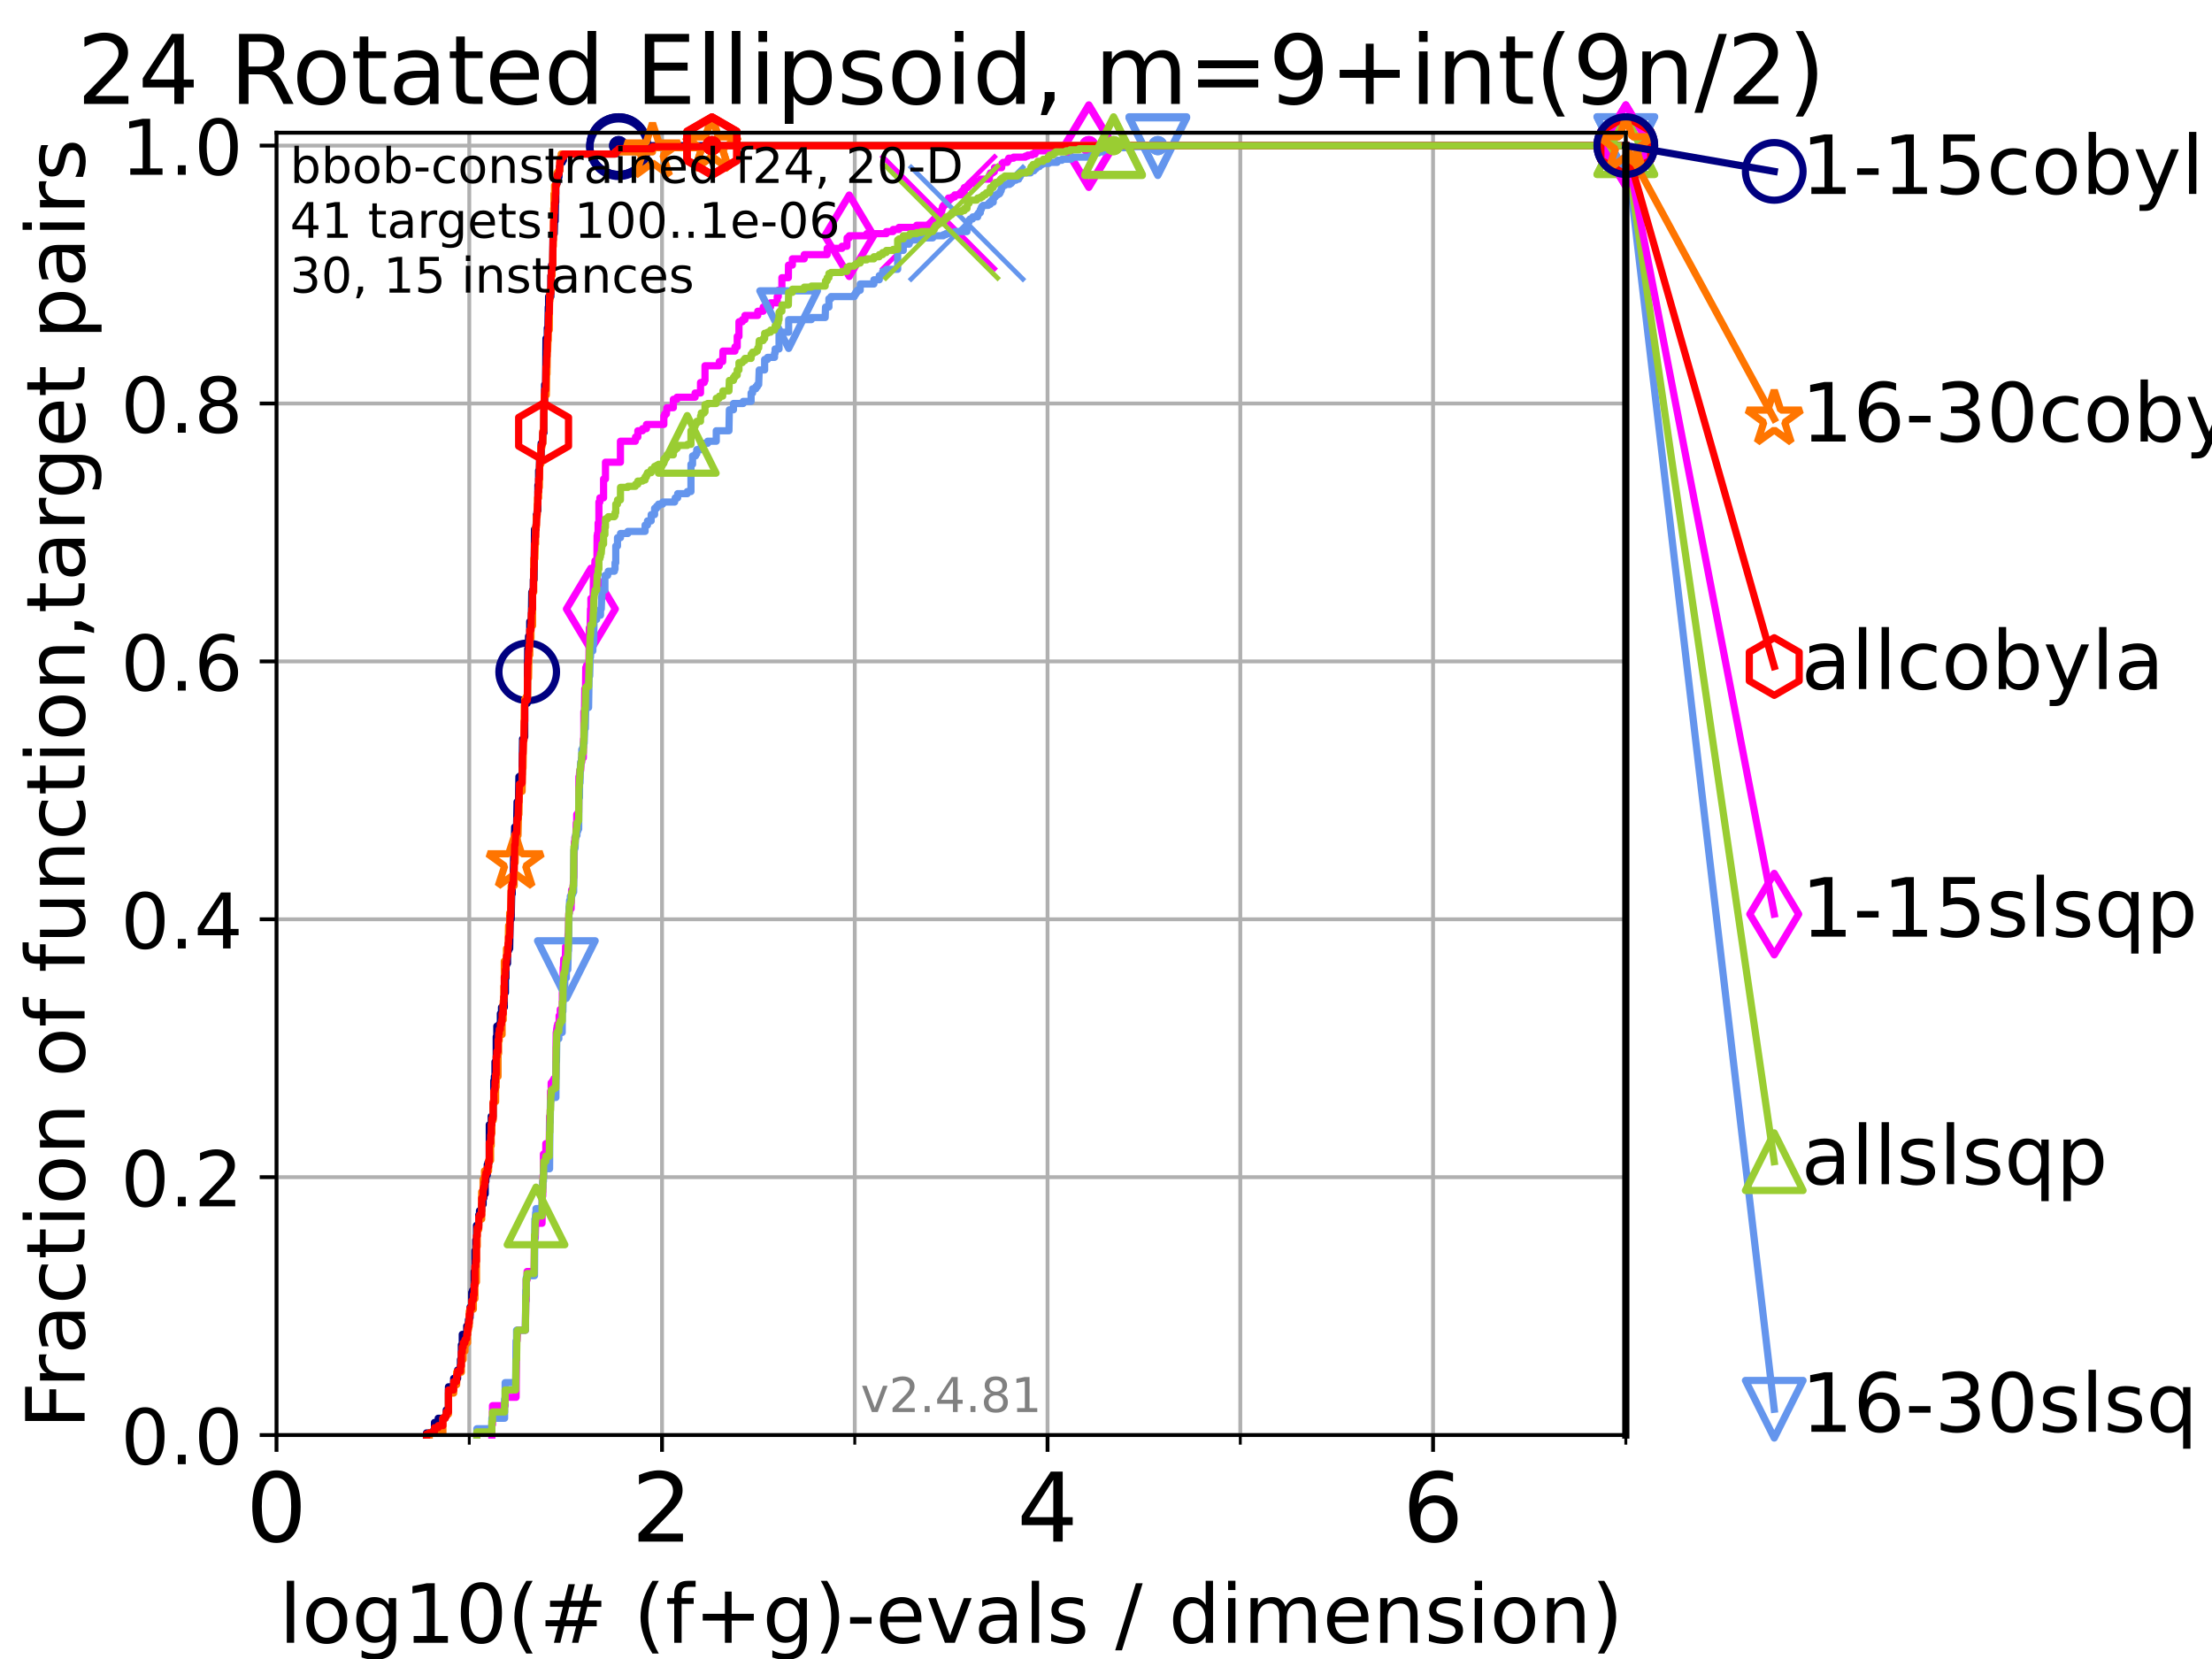 <?xml version="1.0" encoding="utf-8" standalone="no"?>
<!DOCTYPE svg PUBLIC "-//W3C//DTD SVG 1.1//EN"
  "http://www.w3.org/Graphics/SVG/1.1/DTD/svg11.dtd">
<!-- Created with matplotlib (https://matplotlib.org/) -->
<svg height="345.6pt" version="1.1" viewBox="0 0 460.8 345.6" width="460.8pt" xmlns="http://www.w3.org/2000/svg" xmlns:xlink="http://www.w3.org/1999/xlink">
 <defs>
  <style type="text/css">*{stroke-linecap:butt;stroke-linejoin:round;}</style>
 </defs>
 <g id="figure_1">
  <g id="patch_1">
   <path d="M 0 345.6 
L 460.8 345.6 
L 460.8 0 
L 0 0 
z
" style="fill:#ffffff;"/>
  </g>
  <g id="axes_1">
   <g id="patch_2">
    <path d="M 57.6 298.944 
L 338.688 298.944 
L 338.688 27.648 
L 57.6 27.648 
z
" style="fill:#ffffff;"/>
   </g>
   <g id="matplotlib.axis_1">
    <g id="xtick_1">
     <g id="line2d_1">
      <path clip-path="url(#pf7c95dbb55)" d="M 57.6 298.944 
L 57.6 27.648 
" style="fill:none;stroke:#b0b0b0;stroke-linecap:square;stroke-width:0.8;"/>
     </g>
     <g id="line2d_2">
      <defs>
       <path d="M 0 0 
L 0 3.5 
" id="mbb2a39373d" style="stroke:#000000;stroke-width:0.8;"/>
      </defs>
      <g>
       <use style="stroke:#000000;stroke-width:0.8;" x="57.6" xlink:href="#mbb2a39373d" y="298.944"/>
      </g>
     </g>
     <g id="text_1">
      <!-- 0 -->
      <g transform="translate(51.237 321.141)scale(0.2 -0.2)">
       <defs>
        <path d="M 31.781 66.406 
Q 24.172 66.406 20.328 58.906 
Q 16.5 51.422 16.5 36.375 
Q 16.5 21.391 20.328 13.891 
Q 24.172 6.391 31.781 6.391 
Q 39.453 6.391 43.281 13.891 
Q 47.125 21.391 47.125 36.375 
Q 47.125 51.422 43.281 58.906 
Q 39.453 66.406 31.781 66.406 
z
M 31.781 74.219 
Q 44.047 74.219 50.516 64.516 
Q 56.984 54.828 56.984 36.375 
Q 56.984 17.969 50.516 8.266 
Q 44.047 -1.422 31.781 -1.422 
Q 19.531 -1.422 13.062 8.266 
Q 6.594 17.969 6.594 36.375 
Q 6.594 54.828 13.062 64.516 
Q 19.531 74.219 31.781 74.219 
z
" id="DejaVuSans-48"/>
       </defs>
       <use xlink:href="#DejaVuSans-48"/>
      </g>
     </g>
    </g>
    <g id="xtick_2">
     <g id="line2d_3">
      <path clip-path="url(#pf7c95dbb55)" d="M 137.911 298.944 
L 137.911 27.648 
" style="fill:none;stroke:#b0b0b0;stroke-linecap:square;stroke-width:0.8;"/>
     </g>
     <g id="line2d_4">
      <g>
       <use style="stroke:#000000;stroke-width:0.8;" x="137.911" xlink:href="#mbb2a39373d" y="298.944"/>
      </g>
     </g>
     <g id="text_2">
      <!-- 2 -->
      <g transform="translate(131.548 321.141)scale(0.2 -0.2)">
       <defs>
        <path d="M 19.188 8.297 
L 53.609 8.297 
L 53.609 0 
L 7.328 0 
L 7.328 8.297 
Q 12.938 14.109 22.625 23.891 
Q 32.328 33.688 34.812 36.531 
Q 39.547 41.844 41.422 45.531 
Q 43.312 49.219 43.312 52.781 
Q 43.312 58.594 39.234 62.25 
Q 35.156 65.922 28.609 65.922 
Q 23.969 65.922 18.812 64.312 
Q 13.672 62.703 7.812 59.422 
L 7.812 69.391 
Q 13.766 71.781 18.938 73 
Q 24.125 74.219 28.422 74.219 
Q 39.75 74.219 46.484 68.547 
Q 53.219 62.891 53.219 53.422 
Q 53.219 48.922 51.531 44.891 
Q 49.859 40.875 45.406 35.406 
Q 44.188 33.984 37.641 27.219 
Q 31.109 20.453 19.188 8.297 
z
" id="DejaVuSans-50"/>
       </defs>
       <use xlink:href="#DejaVuSans-50"/>
      </g>
     </g>
    </g>
    <g id="xtick_3">
     <g id="line2d_5">
      <path clip-path="url(#pf7c95dbb55)" d="M 218.222 298.944 
L 218.222 27.648 
" style="fill:none;stroke:#b0b0b0;stroke-linecap:square;stroke-width:0.8;"/>
     </g>
     <g id="line2d_6">
      <g>
       <use style="stroke:#000000;stroke-width:0.8;" x="218.222" xlink:href="#mbb2a39373d" y="298.944"/>
      </g>
     </g>
     <g id="text_3">
      <!-- 4 -->
      <g transform="translate(211.859 321.141)scale(0.2 -0.2)">
       <defs>
        <path d="M 37.797 64.312 
L 12.891 25.391 
L 37.797 25.391 
z
M 35.203 72.906 
L 47.609 72.906 
L 47.609 25.391 
L 58.016 25.391 
L 58.016 17.188 
L 47.609 17.188 
L 47.609 0 
L 37.797 0 
L 37.797 17.188 
L 4.891 17.188 
L 4.891 26.703 
z
" id="DejaVuSans-52"/>
       </defs>
       <use xlink:href="#DejaVuSans-52"/>
      </g>
     </g>
    </g>
    <g id="xtick_4">
     <g id="line2d_7">
      <path clip-path="url(#pf7c95dbb55)" d="M 298.533 298.944 
L 298.533 27.648 
" style="fill:none;stroke:#b0b0b0;stroke-linecap:square;stroke-width:0.8;"/>
     </g>
     <g id="line2d_8">
      <g>
       <use style="stroke:#000000;stroke-width:0.8;" x="298.533" xlink:href="#mbb2a39373d" y="298.944"/>
      </g>
     </g>
     <g id="text_4">
      <!-- 6 -->
      <g transform="translate(292.17 321.141)scale(0.2 -0.2)">
       <defs>
        <path d="M 33.016 40.375 
Q 26.375 40.375 22.484 35.828 
Q 18.609 31.297 18.609 23.391 
Q 18.609 15.531 22.484 10.953 
Q 26.375 6.391 33.016 6.391 
Q 39.656 6.391 43.531 10.953 
Q 47.406 15.531 47.406 23.391 
Q 47.406 31.297 43.531 35.828 
Q 39.656 40.375 33.016 40.375 
z
M 52.594 71.297 
L 52.594 62.312 
Q 48.875 64.062 45.094 64.984 
Q 41.312 65.922 37.594 65.922 
Q 27.828 65.922 22.672 59.328 
Q 17.531 52.734 16.797 39.406 
Q 19.672 43.656 24.016 45.922 
Q 28.375 48.188 33.594 48.188 
Q 44.578 48.188 50.953 41.516 
Q 57.328 34.859 57.328 23.391 
Q 57.328 12.156 50.688 5.359 
Q 44.047 -1.422 33.016 -1.422 
Q 20.359 -1.422 13.672 8.266 
Q 6.984 17.969 6.984 36.375 
Q 6.984 53.656 15.188 63.938 
Q 23.391 74.219 37.203 74.219 
Q 40.922 74.219 44.703 73.484 
Q 48.484 72.75 52.594 71.297 
z
" id="DejaVuSans-54"/>
       </defs>
       <use xlink:href="#DejaVuSans-54"/>
      </g>
     </g>
    </g>
    <g id="xtick_5">
     <g id="line2d_9">
      <path clip-path="url(#pf7c95dbb55)" d="M 97.755 298.944 
L 97.755 27.648 
" style="fill:none;stroke:#b0b0b0;stroke-linecap:square;stroke-width:0.8;"/>
     </g>
     <g id="line2d_10">
      <defs>
       <path d="M 0 0 
L 0 2 
" id="m65b41aa6ed" style="stroke:#000000;stroke-width:0.6;"/>
      </defs>
      <g>
       <use style="stroke:#000000;stroke-width:0.6;" x="97.755" xlink:href="#m65b41aa6ed" y="298.944"/>
      </g>
     </g>
    </g>
    <g id="xtick_6">
     <g id="line2d_11">
      <path clip-path="url(#pf7c95dbb55)" d="M 178.066 298.944 
L 178.066 27.648 
" style="fill:none;stroke:#b0b0b0;stroke-linecap:square;stroke-width:0.8;"/>
     </g>
     <g id="line2d_12">
      <g>
       <use style="stroke:#000000;stroke-width:0.6;" x="178.066" xlink:href="#m65b41aa6ed" y="298.944"/>
      </g>
     </g>
    </g>
    <g id="xtick_7">
     <g id="line2d_13">
      <path clip-path="url(#pf7c95dbb55)" d="M 258.377 298.944 
L 258.377 27.648 
" style="fill:none;stroke:#b0b0b0;stroke-linecap:square;stroke-width:0.8;"/>
     </g>
     <g id="line2d_14">
      <g>
       <use style="stroke:#000000;stroke-width:0.6;" x="258.377" xlink:href="#m65b41aa6ed" y="298.944"/>
      </g>
     </g>
    </g>
    <g id="xtick_8">
     <g id="line2d_15">
      <path clip-path="url(#pf7c95dbb55)" d="M 338.688 298.944 
L 338.688 27.648 
" style="fill:none;stroke:#b0b0b0;stroke-linecap:square;stroke-width:0.8;"/>
     </g>
     <g id="line2d_16">
      <g>
       <use style="stroke:#000000;stroke-width:0.6;" x="338.688" xlink:href="#m65b41aa6ed" y="298.944"/>
      </g>
     </g>
    </g>
    <g id="text_5">
     <!-- log10(# (f+g)-evals / dimension) -->
     <g transform="translate(58.145 342.218)scale(0.17 -0.17)">
      <defs>
       <path d="M 9.422 75.984 
L 18.406 75.984 
L 18.406 0 
L 9.422 0 
z
" id="DejaVuSans-108"/>
       <path d="M 30.609 48.391 
Q 23.391 48.391 19.188 42.75 
Q 14.984 37.109 14.984 27.297 
Q 14.984 17.484 19.156 11.844 
Q 23.344 6.203 30.609 6.203 
Q 37.797 6.203 41.984 11.859 
Q 46.188 17.531 46.188 27.297 
Q 46.188 37.016 41.984 42.703 
Q 37.797 48.391 30.609 48.391 
z
M 30.609 56 
Q 42.328 56 49.016 48.375 
Q 55.719 40.766 55.719 27.297 
Q 55.719 13.875 49.016 6.219 
Q 42.328 -1.422 30.609 -1.422 
Q 18.844 -1.422 12.172 6.219 
Q 5.516 13.875 5.516 27.297 
Q 5.516 40.766 12.172 48.375 
Q 18.844 56 30.609 56 
z
" id="DejaVuSans-111"/>
       <path d="M 45.406 27.984 
Q 45.406 37.75 41.375 43.109 
Q 37.359 48.484 30.078 48.484 
Q 22.859 48.484 18.828 43.109 
Q 14.797 37.75 14.797 27.984 
Q 14.797 18.266 18.828 12.891 
Q 22.859 7.516 30.078 7.516 
Q 37.359 7.516 41.375 12.891 
Q 45.406 18.266 45.406 27.984 
z
M 54.391 6.781 
Q 54.391 -7.172 48.188 -13.984 
Q 42 -20.797 29.203 -20.797 
Q 24.469 -20.797 20.266 -20.094 
Q 16.062 -19.391 12.109 -17.922 
L 12.109 -9.188 
Q 16.062 -11.328 19.922 -12.344 
Q 23.781 -13.375 27.781 -13.375 
Q 36.625 -13.375 41.016 -8.766 
Q 45.406 -4.156 45.406 5.172 
L 45.406 9.625 
Q 42.625 4.781 38.281 2.391 
Q 33.938 0 27.875 0 
Q 17.828 0 11.672 7.656 
Q 5.516 15.328 5.516 27.984 
Q 5.516 40.672 11.672 48.328 
Q 17.828 56 27.875 56 
Q 33.938 56 38.281 53.609 
Q 42.625 51.219 45.406 46.391 
L 45.406 54.688 
L 54.391 54.688 
z
" id="DejaVuSans-103"/>
       <path d="M 12.406 8.297 
L 28.516 8.297 
L 28.516 63.922 
L 10.984 60.406 
L 10.984 69.391 
L 28.422 72.906 
L 38.281 72.906 
L 38.281 8.297 
L 54.391 8.297 
L 54.391 0 
L 12.406 0 
z
" id="DejaVuSans-49"/>
       <path d="M 31 75.875 
Q 24.469 64.656 21.281 53.656 
Q 18.109 42.672 18.109 31.391 
Q 18.109 20.125 21.312 9.062 
Q 24.516 -2 31 -13.188 
L 23.188 -13.188 
Q 15.875 -1.703 12.234 9.375 
Q 8.594 20.453 8.594 31.391 
Q 8.594 42.281 12.203 53.312 
Q 15.828 64.359 23.188 75.875 
z
" id="DejaVuSans-40"/>
       <path d="M 51.125 44 
L 36.922 44 
L 32.812 27.688 
L 47.125 27.688 
z
M 43.797 71.781 
L 38.719 51.516 
L 52.984 51.516 
L 58.109 71.781 
L 65.922 71.781 
L 60.891 51.516 
L 76.125 51.516 
L 76.125 44 
L 58.984 44 
L 54.984 27.688 
L 70.516 27.688 
L 70.516 20.219 
L 53.078 20.219 
L 48 0 
L 40.188 0 
L 45.219 20.219 
L 30.906 20.219 
L 25.875 0 
L 18.016 0 
L 23.094 20.219 
L 7.719 20.219 
L 7.719 27.688 
L 24.906 27.688 
L 29 44 
L 13.281 44 
L 13.281 51.516 
L 30.906 51.516 
L 35.891 71.781 
z
" id="DejaVuSans-35"/>
       <path id="DejaVuSans-32"/>
       <path d="M 37.109 75.984 
L 37.109 68.5 
L 28.516 68.5 
Q 23.688 68.5 21.797 66.547 
Q 19.922 64.594 19.922 59.516 
L 19.922 54.688 
L 34.719 54.688 
L 34.719 47.703 
L 19.922 47.703 
L 19.922 0 
L 10.891 0 
L 10.891 47.703 
L 2.297 47.703 
L 2.297 54.688 
L 10.891 54.688 
L 10.891 58.5 
Q 10.891 67.625 15.141 71.797 
Q 19.391 75.984 28.609 75.984 
z
" id="DejaVuSans-102"/>
       <path d="M 46 62.703 
L 46 35.5 
L 73.188 35.5 
L 73.188 27.203 
L 46 27.203 
L 46 0 
L 37.797 0 
L 37.797 27.203 
L 10.594 27.203 
L 10.594 35.5 
L 37.797 35.5 
L 37.797 62.703 
z
" id="DejaVuSans-43"/>
       <path d="M 8.016 75.875 
L 15.828 75.875 
Q 23.141 64.359 26.781 53.312 
Q 30.422 42.281 30.422 31.391 
Q 30.422 20.453 26.781 9.375 
Q 23.141 -1.703 15.828 -13.188 
L 8.016 -13.188 
Q 14.5 -2 17.703 9.062 
Q 20.906 20.125 20.906 31.391 
Q 20.906 42.672 17.703 53.656 
Q 14.5 64.656 8.016 75.875 
z
" id="DejaVuSans-41"/>
       <path d="M 4.891 31.391 
L 31.203 31.391 
L 31.203 23.391 
L 4.891 23.391 
z
" id="DejaVuSans-45"/>
       <path d="M 56.203 29.594 
L 56.203 25.203 
L 14.891 25.203 
Q 15.484 15.922 20.484 11.062 
Q 25.484 6.203 34.422 6.203 
Q 39.594 6.203 44.453 7.469 
Q 49.312 8.734 54.109 11.281 
L 54.109 2.781 
Q 49.266 0.734 44.188 -0.344 
Q 39.109 -1.422 33.891 -1.422 
Q 20.797 -1.422 13.156 6.188 
Q 5.516 13.812 5.516 26.812 
Q 5.516 40.234 12.766 48.109 
Q 20.016 56 32.328 56 
Q 43.359 56 49.781 48.891 
Q 56.203 41.797 56.203 29.594 
z
M 47.219 32.234 
Q 47.125 39.594 43.094 43.984 
Q 39.062 48.391 32.422 48.391 
Q 24.906 48.391 20.391 44.141 
Q 15.875 39.891 15.188 32.172 
z
" id="DejaVuSans-101"/>
       <path d="M 2.984 54.688 
L 12.5 54.688 
L 29.594 8.797 
L 46.688 54.688 
L 56.203 54.688 
L 35.688 0 
L 23.484 0 
z
" id="DejaVuSans-118"/>
       <path d="M 34.281 27.484 
Q 23.391 27.484 19.188 25 
Q 14.984 22.516 14.984 16.5 
Q 14.984 11.719 18.141 8.906 
Q 21.297 6.109 26.703 6.109 
Q 34.188 6.109 38.703 11.406 
Q 43.219 16.703 43.219 25.484 
L 43.219 27.484 
z
M 52.203 31.203 
L 52.203 0 
L 43.219 0 
L 43.219 8.297 
Q 40.141 3.328 35.547 0.953 
Q 30.953 -1.422 24.312 -1.422 
Q 15.922 -1.422 10.953 3.297 
Q 6 8.016 6 15.922 
Q 6 25.141 12.172 29.828 
Q 18.359 34.516 30.609 34.516 
L 43.219 34.516 
L 43.219 35.406 
Q 43.219 41.609 39.141 45 
Q 35.062 48.391 27.688 48.391 
Q 23 48.391 18.547 47.266 
Q 14.109 46.141 10.016 43.891 
L 10.016 52.203 
Q 14.938 54.109 19.578 55.047 
Q 24.219 56 28.609 56 
Q 40.484 56 46.344 49.844 
Q 52.203 43.703 52.203 31.203 
z
" id="DejaVuSans-97"/>
       <path d="M 44.281 53.078 
L 44.281 44.578 
Q 40.484 46.531 36.375 47.5 
Q 32.281 48.484 27.875 48.484 
Q 21.188 48.484 17.844 46.438 
Q 14.5 44.391 14.5 40.281 
Q 14.5 37.156 16.891 35.375 
Q 19.281 33.594 26.516 31.984 
L 29.594 31.297 
Q 39.156 29.25 43.188 25.516 
Q 47.219 21.781 47.219 15.094 
Q 47.219 7.469 41.188 3.016 
Q 35.156 -1.422 24.609 -1.422 
Q 20.219 -1.422 15.453 -0.562 
Q 10.688 0.297 5.422 2 
L 5.422 11.281 
Q 10.406 8.688 15.234 7.391 
Q 20.062 6.109 24.812 6.109 
Q 31.156 6.109 34.562 8.281 
Q 37.984 10.453 37.984 14.406 
Q 37.984 18.062 35.516 20.016 
Q 33.062 21.969 24.703 23.781 
L 21.578 24.516 
Q 13.234 26.266 9.516 29.906 
Q 5.812 33.547 5.812 39.891 
Q 5.812 47.609 11.281 51.797 
Q 16.75 56 26.812 56 
Q 31.781 56 36.172 55.266 
Q 40.578 54.547 44.281 53.078 
z
" id="DejaVuSans-115"/>
       <path d="M 25.391 72.906 
L 33.688 72.906 
L 8.297 -9.281 
L 0 -9.281 
z
" id="DejaVuSans-47"/>
       <path d="M 45.406 46.391 
L 45.406 75.984 
L 54.391 75.984 
L 54.391 0 
L 45.406 0 
L 45.406 8.203 
Q 42.578 3.328 38.25 0.953 
Q 33.938 -1.422 27.875 -1.422 
Q 17.969 -1.422 11.734 6.484 
Q 5.516 14.406 5.516 27.297 
Q 5.516 40.188 11.734 48.094 
Q 17.969 56 27.875 56 
Q 33.938 56 38.25 53.625 
Q 42.578 51.266 45.406 46.391 
z
M 14.797 27.297 
Q 14.797 17.391 18.875 11.75 
Q 22.953 6.109 30.078 6.109 
Q 37.203 6.109 41.297 11.75 
Q 45.406 17.391 45.406 27.297 
Q 45.406 37.203 41.297 42.844 
Q 37.203 48.484 30.078 48.484 
Q 22.953 48.484 18.875 42.844 
Q 14.797 37.203 14.797 27.297 
z
" id="DejaVuSans-100"/>
       <path d="M 9.422 54.688 
L 18.406 54.688 
L 18.406 0 
L 9.422 0 
z
M 9.422 75.984 
L 18.406 75.984 
L 18.406 64.594 
L 9.422 64.594 
z
" id="DejaVuSans-105"/>
       <path d="M 52 44.188 
Q 55.375 50.25 60.062 53.125 
Q 64.75 56 71.094 56 
Q 79.641 56 84.281 50.016 
Q 88.922 44.047 88.922 33.016 
L 88.922 0 
L 79.891 0 
L 79.891 32.719 
Q 79.891 40.578 77.094 44.375 
Q 74.312 48.188 68.609 48.188 
Q 61.625 48.188 57.562 43.547 
Q 53.516 38.922 53.516 30.906 
L 53.516 0 
L 44.484 0 
L 44.484 32.719 
Q 44.484 40.625 41.703 44.406 
Q 38.922 48.188 33.109 48.188 
Q 26.219 48.188 22.156 43.531 
Q 18.109 38.875 18.109 30.906 
L 18.109 0 
L 9.078 0 
L 9.078 54.688 
L 18.109 54.688 
L 18.109 46.188 
Q 21.188 51.219 25.484 53.609 
Q 29.781 56 35.688 56 
Q 41.656 56 45.828 52.969 
Q 50 49.953 52 44.188 
z
" id="DejaVuSans-109"/>
       <path d="M 54.891 33.016 
L 54.891 0 
L 45.906 0 
L 45.906 32.719 
Q 45.906 40.484 42.875 44.328 
Q 39.844 48.188 33.797 48.188 
Q 26.516 48.188 22.312 43.547 
Q 18.109 38.922 18.109 30.906 
L 18.109 0 
L 9.078 0 
L 9.078 54.688 
L 18.109 54.688 
L 18.109 46.188 
Q 21.344 51.125 25.703 53.562 
Q 30.078 56 35.797 56 
Q 45.219 56 50.047 50.172 
Q 54.891 44.344 54.891 33.016 
z
" id="DejaVuSans-110"/>
      </defs>
      <use xlink:href="#DejaVuSans-108"/>
      <use x="27.783" xlink:href="#DejaVuSans-111"/>
      <use x="88.965" xlink:href="#DejaVuSans-103"/>
      <use x="152.441" xlink:href="#DejaVuSans-49"/>
      <use x="216.064" xlink:href="#DejaVuSans-48"/>
      <use x="279.688" xlink:href="#DejaVuSans-40"/>
      <use x="318.701" xlink:href="#DejaVuSans-35"/>
      <use x="402.49" xlink:href="#DejaVuSans-32"/>
      <use x="434.277" xlink:href="#DejaVuSans-40"/>
      <use x="473.291" xlink:href="#DejaVuSans-102"/>
      <use x="508.496" xlink:href="#DejaVuSans-43"/>
      <use x="592.285" xlink:href="#DejaVuSans-103"/>
      <use x="655.762" xlink:href="#DejaVuSans-41"/>
      <use x="694.775" xlink:href="#DejaVuSans-45"/>
      <use x="730.859" xlink:href="#DejaVuSans-101"/>
      <use x="792.383" xlink:href="#DejaVuSans-118"/>
      <use x="851.562" xlink:href="#DejaVuSans-97"/>
      <use x="912.842" xlink:href="#DejaVuSans-108"/>
      <use x="940.625" xlink:href="#DejaVuSans-115"/>
      <use x="992.725" xlink:href="#DejaVuSans-32"/>
      <use x="1024.512" xlink:href="#DejaVuSans-47"/>
      <use x="1058.203" xlink:href="#DejaVuSans-32"/>
      <use x="1089.99" xlink:href="#DejaVuSans-100"/>
      <use x="1153.467" xlink:href="#DejaVuSans-105"/>
      <use x="1181.25" xlink:href="#DejaVuSans-109"/>
      <use x="1278.662" xlink:href="#DejaVuSans-101"/>
      <use x="1340.186" xlink:href="#DejaVuSans-110"/>
      <use x="1403.564" xlink:href="#DejaVuSans-115"/>
      <use x="1455.664" xlink:href="#DejaVuSans-105"/>
      <use x="1483.447" xlink:href="#DejaVuSans-111"/>
      <use x="1544.629" xlink:href="#DejaVuSans-110"/>
      <use x="1608.008" xlink:href="#DejaVuSans-41"/>
     </g>
    </g>
   </g>
   <g id="matplotlib.axis_2">
    <g id="ytick_1">
     <g id="line2d_17">
      <path clip-path="url(#pf7c95dbb55)" d="M 57.6 298.944 
L 338.688 298.944 
" style="fill:none;stroke:#b0b0b0;stroke-linecap:square;stroke-width:0.8;"/>
     </g>
     <g id="line2d_18">
      <defs>
       <path d="M 0 0 
L -3.5 0 
" id="md87f5bc2d5" style="stroke:#000000;stroke-width:0.8;"/>
      </defs>
      <g>
       <use style="stroke:#000000;stroke-width:0.8;" x="57.6" xlink:href="#md87f5bc2d5" y="298.944"/>
      </g>
     </g>
     <g id="text_6">
      <!-- 0.0 -->
      <g transform="translate(25.155 305.023)scale(0.16 -0.16)">
       <defs>
        <path d="M 10.688 12.406 
L 21 12.406 
L 21 0 
L 10.688 0 
z
" id="DejaVuSans-46"/>
       </defs>
       <use xlink:href="#DejaVuSans-48"/>
       <use x="63.623" xlink:href="#DejaVuSans-46"/>
       <use x="95.41" xlink:href="#DejaVuSans-48"/>
      </g>
     </g>
    </g>
    <g id="ytick_2">
     <g id="line2d_19">
      <path clip-path="url(#pf7c95dbb55)" d="M 57.6 245.222 
L 338.688 245.222 
" style="fill:none;stroke:#b0b0b0;stroke-linecap:square;stroke-width:0.8;"/>
     </g>
     <g id="line2d_20">
      <g>
       <use style="stroke:#000000;stroke-width:0.8;" x="57.6" xlink:href="#md87f5bc2d5" y="245.222"/>
      </g>
     </g>
     <g id="text_7">
      <!-- 0.2 -->
      <g transform="translate(25.155 251.301)scale(0.16 -0.16)">
       <use xlink:href="#DejaVuSans-48"/>
       <use x="63.623" xlink:href="#DejaVuSans-46"/>
       <use x="95.41" xlink:href="#DejaVuSans-50"/>
      </g>
     </g>
    </g>
    <g id="ytick_3">
     <g id="line2d_21">
      <path clip-path="url(#pf7c95dbb55)" d="M 57.6 191.5 
L 338.688 191.5 
" style="fill:none;stroke:#b0b0b0;stroke-linecap:square;stroke-width:0.8;"/>
     </g>
     <g id="line2d_22">
      <g>
       <use style="stroke:#000000;stroke-width:0.8;" x="57.6" xlink:href="#md87f5bc2d5" y="191.5"/>
      </g>
     </g>
     <g id="text_8">
      <!-- 0.4 -->
      <g transform="translate(25.155 197.579)scale(0.16 -0.16)">
       <use xlink:href="#DejaVuSans-48"/>
       <use x="63.623" xlink:href="#DejaVuSans-46"/>
       <use x="95.41" xlink:href="#DejaVuSans-52"/>
      </g>
     </g>
    </g>
    <g id="ytick_4">
     <g id="line2d_23">
      <path clip-path="url(#pf7c95dbb55)" d="M 57.6 137.778 
L 338.688 137.778 
" style="fill:none;stroke:#b0b0b0;stroke-linecap:square;stroke-width:0.8;"/>
     </g>
     <g id="line2d_24">
      <g>
       <use style="stroke:#000000;stroke-width:0.8;" x="57.6" xlink:href="#md87f5bc2d5" y="137.778"/>
      </g>
     </g>
     <g id="text_9">
      <!-- 0.6 -->
      <g transform="translate(25.155 143.857)scale(0.16 -0.16)">
       <use xlink:href="#DejaVuSans-48"/>
       <use x="63.623" xlink:href="#DejaVuSans-46"/>
       <use x="95.41" xlink:href="#DejaVuSans-54"/>
      </g>
     </g>
    </g>
    <g id="ytick_5">
     <g id="line2d_25">
      <path clip-path="url(#pf7c95dbb55)" d="M 57.6 84.056 
L 338.688 84.056 
" style="fill:none;stroke:#b0b0b0;stroke-linecap:square;stroke-width:0.8;"/>
     </g>
     <g id="line2d_26">
      <g>
       <use style="stroke:#000000;stroke-width:0.8;" x="57.6" xlink:href="#md87f5bc2d5" y="84.056"/>
      </g>
     </g>
     <g id="text_10">
      <!-- 0.8 -->
      <g transform="translate(25.155 90.135)scale(0.16 -0.16)">
       <defs>
        <path d="M 31.781 34.625 
Q 24.75 34.625 20.719 30.859 
Q 16.703 27.094 16.703 20.516 
Q 16.703 13.922 20.719 10.156 
Q 24.75 6.391 31.781 6.391 
Q 38.812 6.391 42.859 10.172 
Q 46.922 13.969 46.922 20.516 
Q 46.922 27.094 42.891 30.859 
Q 38.875 34.625 31.781 34.625 
z
M 21.922 38.812 
Q 15.578 40.375 12.031 44.719 
Q 8.5 49.078 8.5 55.328 
Q 8.5 64.062 14.719 69.141 
Q 20.953 74.219 31.781 74.219 
Q 42.672 74.219 48.875 69.141 
Q 55.078 64.062 55.078 55.328 
Q 55.078 49.078 51.531 44.719 
Q 48 40.375 41.703 38.812 
Q 48.828 37.156 52.797 32.312 
Q 56.781 27.484 56.781 20.516 
Q 56.781 9.906 50.312 4.234 
Q 43.844 -1.422 31.781 -1.422 
Q 19.734 -1.422 13.25 4.234 
Q 6.781 9.906 6.781 20.516 
Q 6.781 27.484 10.781 32.312 
Q 14.797 37.156 21.922 38.812 
z
M 18.312 54.391 
Q 18.312 48.734 21.844 45.562 
Q 25.391 42.391 31.781 42.391 
Q 38.141 42.391 41.719 45.562 
Q 45.312 48.734 45.312 54.391 
Q 45.312 60.062 41.719 63.234 
Q 38.141 66.406 31.781 66.406 
Q 25.391 66.406 21.844 63.234 
Q 18.312 60.062 18.312 54.391 
z
" id="DejaVuSans-56"/>
       </defs>
       <use xlink:href="#DejaVuSans-48"/>
       <use x="63.623" xlink:href="#DejaVuSans-46"/>
       <use x="95.41" xlink:href="#DejaVuSans-56"/>
      </g>
     </g>
    </g>
    <g id="ytick_6">
     <g id="line2d_27">
      <path clip-path="url(#pf7c95dbb55)" d="M 57.6 30.334 
L 338.688 30.334 
" style="fill:none;stroke:#b0b0b0;stroke-linecap:square;stroke-width:0.8;"/>
     </g>
     <g id="line2d_28">
      <g>
       <use style="stroke:#000000;stroke-width:0.8;" x="57.6" xlink:href="#md87f5bc2d5" y="30.334"/>
      </g>
     </g>
     <g id="text_11">
      <!-- 1.0 -->
      <g transform="translate(25.155 36.413)scale(0.16 -0.16)">
       <use xlink:href="#DejaVuSans-49"/>
       <use x="63.623" xlink:href="#DejaVuSans-46"/>
       <use x="95.41" xlink:href="#DejaVuSans-48"/>
      </g>
     </g>
    </g>
    <g id="text_12">
     <!-- Fraction of function,target pairs -->
     <g transform="translate(17.62 297.681)rotate(-90)scale(0.17 -0.17)">
      <defs>
       <path d="M 9.812 72.906 
L 51.703 72.906 
L 51.703 64.594 
L 19.672 64.594 
L 19.672 43.109 
L 48.578 43.109 
L 48.578 34.812 
L 19.672 34.812 
L 19.672 0 
L 9.812 0 
z
" id="DejaVuSans-70"/>
       <path d="M 41.109 46.297 
Q 39.594 47.172 37.812 47.578 
Q 36.031 48 33.891 48 
Q 26.266 48 22.188 43.047 
Q 18.109 38.094 18.109 28.812 
L 18.109 0 
L 9.078 0 
L 9.078 54.688 
L 18.109 54.688 
L 18.109 46.188 
Q 20.953 51.172 25.484 53.578 
Q 30.031 56 36.531 56 
Q 37.453 56 38.578 55.875 
Q 39.703 55.766 41.062 55.516 
z
" id="DejaVuSans-114"/>
       <path d="M 48.781 52.594 
L 48.781 44.188 
Q 44.969 46.297 41.141 47.344 
Q 37.312 48.391 33.406 48.391 
Q 24.656 48.391 19.812 42.844 
Q 14.984 37.312 14.984 27.297 
Q 14.984 17.281 19.812 11.734 
Q 24.656 6.203 33.406 6.203 
Q 37.312 6.203 41.141 7.25 
Q 44.969 8.297 48.781 10.406 
L 48.781 2.094 
Q 45.016 0.344 40.984 -0.531 
Q 36.969 -1.422 32.422 -1.422 
Q 20.062 -1.422 12.781 6.344 
Q 5.516 14.109 5.516 27.297 
Q 5.516 40.672 12.859 48.328 
Q 20.219 56 33.016 56 
Q 37.156 56 41.109 55.141 
Q 45.062 54.297 48.781 52.594 
z
" id="DejaVuSans-99"/>
       <path d="M 18.312 70.219 
L 18.312 54.688 
L 36.812 54.688 
L 36.812 47.703 
L 18.312 47.703 
L 18.312 18.016 
Q 18.312 11.328 20.141 9.422 
Q 21.969 7.516 27.594 7.516 
L 36.812 7.516 
L 36.812 0 
L 27.594 0 
Q 17.188 0 13.234 3.875 
Q 9.281 7.766 9.281 18.016 
L 9.281 47.703 
L 2.688 47.703 
L 2.688 54.688 
L 9.281 54.688 
L 9.281 70.219 
z
" id="DejaVuSans-116"/>
       <path d="M 8.5 21.578 
L 8.5 54.688 
L 17.484 54.688 
L 17.484 21.922 
Q 17.484 14.156 20.5 10.266 
Q 23.531 6.391 29.594 6.391 
Q 36.859 6.391 41.078 11.031 
Q 45.312 15.672 45.312 23.688 
L 45.312 54.688 
L 54.297 54.688 
L 54.297 0 
L 45.312 0 
L 45.312 8.406 
Q 42.047 3.422 37.719 1 
Q 33.406 -1.422 27.688 -1.422 
Q 18.266 -1.422 13.375 4.438 
Q 8.5 10.297 8.5 21.578 
z
M 31.109 56 
z
" id="DejaVuSans-117"/>
       <path d="M 11.719 12.406 
L 22.016 12.406 
L 22.016 4 
L 14.016 -11.625 
L 7.719 -11.625 
L 11.719 4 
z
" id="DejaVuSans-44"/>
       <path d="M 18.109 8.203 
L 18.109 -20.797 
L 9.078 -20.797 
L 9.078 54.688 
L 18.109 54.688 
L 18.109 46.391 
Q 20.953 51.266 25.266 53.625 
Q 29.594 56 35.594 56 
Q 45.562 56 51.781 48.094 
Q 58.016 40.188 58.016 27.297 
Q 58.016 14.406 51.781 6.484 
Q 45.562 -1.422 35.594 -1.422 
Q 29.594 -1.422 25.266 0.953 
Q 20.953 3.328 18.109 8.203 
z
M 48.688 27.297 
Q 48.688 37.203 44.609 42.844 
Q 40.531 48.484 33.406 48.484 
Q 26.266 48.484 22.188 42.844 
Q 18.109 37.203 18.109 27.297 
Q 18.109 17.391 22.188 11.75 
Q 26.266 6.109 33.406 6.109 
Q 40.531 6.109 44.609 11.75 
Q 48.688 17.391 48.688 27.297 
z
" id="DejaVuSans-112"/>
      </defs>
      <use xlink:href="#DejaVuSans-70"/>
      <use x="50.27" xlink:href="#DejaVuSans-114"/>
      <use x="91.383" xlink:href="#DejaVuSans-97"/>
      <use x="152.662" xlink:href="#DejaVuSans-99"/>
      <use x="207.643" xlink:href="#DejaVuSans-116"/>
      <use x="246.852" xlink:href="#DejaVuSans-105"/>
      <use x="274.635" xlink:href="#DejaVuSans-111"/>
      <use x="335.816" xlink:href="#DejaVuSans-110"/>
      <use x="399.195" xlink:href="#DejaVuSans-32"/>
      <use x="430.982" xlink:href="#DejaVuSans-111"/>
      <use x="492.164" xlink:href="#DejaVuSans-102"/>
      <use x="527.369" xlink:href="#DejaVuSans-32"/>
      <use x="559.156" xlink:href="#DejaVuSans-102"/>
      <use x="594.361" xlink:href="#DejaVuSans-117"/>
      <use x="657.74" xlink:href="#DejaVuSans-110"/>
      <use x="721.119" xlink:href="#DejaVuSans-99"/>
      <use x="776.1" xlink:href="#DejaVuSans-116"/>
      <use x="815.309" xlink:href="#DejaVuSans-105"/>
      <use x="843.092" xlink:href="#DejaVuSans-111"/>
      <use x="904.273" xlink:href="#DejaVuSans-110"/>
      <use x="967.652" xlink:href="#DejaVuSans-44"/>
      <use x="999.439" xlink:href="#DejaVuSans-116"/>
      <use x="1038.648" xlink:href="#DejaVuSans-97"/>
      <use x="1099.928" xlink:href="#DejaVuSans-114"/>
      <use x="1139.291" xlink:href="#DejaVuSans-103"/>
      <use x="1202.768" xlink:href="#DejaVuSans-101"/>
      <use x="1264.291" xlink:href="#DejaVuSans-116"/>
      <use x="1303.5" xlink:href="#DejaVuSans-32"/>
      <use x="1335.287" xlink:href="#DejaVuSans-112"/>
      <use x="1398.764" xlink:href="#DejaVuSans-97"/>
      <use x="1460.043" xlink:href="#DejaVuSans-105"/>
      <use x="1487.826" xlink:href="#DejaVuSans-114"/>
      <use x="1528.939" xlink:href="#DejaVuSans-115"/>
     </g>
    </g>
   </g>
   <g id="line2d_29">
    <defs>
     <path d="M 0 1.5 
C 0.398 1.5 0.779 1.342 1.061 1.061 
C 1.342 0.779 1.5 0.398 1.5 0 
C 1.5 -0.398 1.342 -0.779 1.061 -1.061 
C 0.779 -1.342 0.398 -1.5 0 -1.5 
C -0.398 -1.5 -0.779 -1.342 -1.061 -1.061 
C -1.342 -0.779 -1.5 -0.398 -1.5 0 
C -1.5 0.398 -1.342 0.779 -1.061 1.061 
C -0.779 1.342 -0.398 1.5 0 1.5 
z
" id="ma93055218c" style="stroke:#000080;"/>
    </defs>
    <g>
     <use style="fill:#000080;stroke:#000080;" x="128.871" xlink:href="#ma93055218c" y="30.334"/>
     <use style="fill:#000080;stroke:#000080;" x="128.871" xlink:href="#ma93055218c" y="30.334"/>
    </g>
   </g>
   <g id="line2d_30">
    <path d="M 88.847 298.944 
L 88.847 298.507 
L 90.243 298.507 
L 90.243 298.07 
L 90.509 298.07 
L 90.509 296.323 
L 91.284 296.323 
L 91.284 295.45 
L 92.738 295.45 
L 92.738 295.013 
L 92.969 295.013 
L 92.969 293.703 
L 93.422 293.703 
L 93.422 288.898 
L 94.506 288.898 
L 94.506 287.151 
L 95.327 287.151 
L 95.327 285.404 
L 95.918 285.404 
L 95.918 283.22 
L 96.111 283.22 
L 96.111 280.163 
L 96.301 280.163 
L 96.301 277.979 
L 97.224 277.979 
L 97.224 276.232 
L 97.58 276.232 
L 97.58 274.922 
L 97.755 274.922 
L 97.755 274.485 
L 97.929 274.485 
L 97.929 272.301 
L 98.271 272.301 
L 98.271 269.244 
L 98.439 269.244 
L 98.439 268.807 
L 98.772 268.807 
L 98.772 264.876 
L 98.935 264.876 
L 98.935 260.509 
L 99.098 260.509 
L 99.098 258.325 
L 99.258 258.325 
L 99.258 255.268 
L 99.732 255.268 
L 99.732 253.084 
L 99.887 253.084 
L 99.887 252.21 
L 100.344 252.21 
L 100.344 250.9 
L 100.642 250.9 
L 100.642 249.59 
L 100.789 249.59 
L 100.789 248.716 
L 101.08 248.716 
L 101.08 246.096 
L 101.223 246.096 
L 101.223 244.785 
L 101.507 244.785 
L 101.507 242.601 
L 101.647 242.601 
L 101.647 242.165 
L 101.924 242.165 
L 101.924 234.303 
L 102.331 234.303 
L 102.331 232.556 
L 102.729 232.556 
L 102.729 229.935 
L 102.859 229.935 
L 102.859 225.131 
L 102.989 225.131 
L 102.989 224.257 
L 103.118 224.257 
L 103.118 221.2 
L 103.372 221.2 
L 103.372 215.959 
L 103.498 215.959 
L 103.498 213.775 
L 103.993 213.775 
L 103.993 213.338 
L 104.235 213.338 
L 104.235 211.154 
L 104.474 211.154 
L 104.474 209.844 
L 105.057 209.844 
L 105.057 206.787 
L 105.285 206.787 
L 105.285 203.729 
L 105.398 203.729 
L 105.398 201.109 
L 105.51 201.109 
L 105.51 200.672 
L 105.733 200.672 
L 105.733 198.052 
L 105.952 198.052 
L 105.952 197.615 
L 106.169 197.615 
L 106.276 191.5 
L 106.489 191.5 
L 106.594 186.259 
L 106.699 186.259 
L 106.699 183.638 
L 106.906 183.638 
L 107.009 177.96 
L 107.111 177.96 
L 107.213 172.282 
L 107.614 172.282 
L 107.713 167.041 
L 108.006 167.041 
L 108.103 161.8 
L 108.578 161.8 
L 108.578 161.363 
L 108.764 161.363 
L 108.857 153.938 
L 109.132 153.938 
L 109.132 153.502 
L 109.312 153.502 
L 109.312 146.513 
L 109.843 146.513 
L 109.93 135.157 
L 110.017 135.157 
L 110.103 132.537 
L 110.359 132.537 
L 110.359 129.48 
L 110.694 129.48 
L 110.777 123.365 
L 110.942 123.365 
L 110.942 122.928 
L 111.105 122.928 
L 111.105 120.744 
L 111.266 120.744 
L 111.346 110.262 
L 111.663 110.262 
L 111.742 107.205 
L 111.82 107.205 
L 111.897 106.331 
L 112.052 106.331 
L 112.052 101.09 
L 112.205 101.09 
L 112.205 98.033 
L 112.356 98.033 
L 112.432 94.975 
L 112.73 94.975 
L 112.73 92.355 
L 113.023 92.355 
L 113.095 90.171 
L 113.311 90.171 
L 113.311 83.619 
L 113.454 83.619 
L 113.454 80.125 
L 113.665 80.125 
L 113.735 70.516 
L 114.012 70.516 
L 114.012 68.333 
L 114.148 68.333 
L 114.216 63.965 
L 114.284 63.965 
L 114.284 61.781 
L 114.751 61.781 
L 114.751 57.413 
L 114.882 57.413 
L 114.882 55.23 
L 115.141 55.23 
L 115.206 48.678 
L 115.46 48.678 
L 115.523 46.058 
L 115.649 46.058 
L 115.711 42.127 
L 115.773 42.127 
L 115.773 38.196 
L 116.081 38.196 
L 116.081 36.886 
L 116.443 36.886 
L 116.503 35.575 
L 116.562 35.575 
L 116.562 34.702 
L 116.68 34.702 
L 116.68 33.828 
L 117.145 33.828 
L 117.145 33.391 
L 117.373 33.391 
L 117.373 32.081 
L 128.366 32.081 
L 128.366 31.208 
L 128.724 31.208 
L 128.724 30.771 
L 128.871 30.771 
L 128.871 30.334 
L 338.688 30.334 
L 338.688 30.334 
" style="fill:none;stroke:#000080;stroke-linecap:square;stroke-width:1.5;"/>
   </g>
   <g id="line2d_31">
    <defs>
     <path d="M 0 6 
C 1.591 6 3.117 5.368 4.243 4.243 
C 5.368 3.117 6 1.591 6 0 
C 6 -1.591 5.368 -3.117 4.243 -4.243 
C 3.117 -5.368 1.591 -6 0 -6 
C -1.591 -6 -3.117 -5.368 -4.243 -4.243 
C -5.368 -3.117 -6 -1.591 -6 0 
C -6 1.591 -5.368 3.117 -4.243 4.243 
C -3.117 5.368 -1.591 6 0 6 
z
" id="m87f664dfef" style="stroke:#000080;stroke-width:1.5;"/>
    </defs>
    <g>
     <use style="fill-opacity:0;stroke:#000080;stroke-width:1.5;" x="109.93" xlink:href="#m87f664dfef" y="139.962"/>
     <use style="fill-opacity:0;stroke:#000080;stroke-width:1.5;" x="128.871" xlink:href="#m87f664dfef" y="30.771"/>
     <use style="fill-opacity:0;stroke:#000080;stroke-width:1.5;" x="128.871" xlink:href="#m87f664dfef" y="30.334"/>
     <use style="fill-opacity:0;stroke:#000080;stroke-width:1.5;" x="128.871" xlink:href="#m87f664dfef" y="30.334"/>
     <use style="fill-opacity:0;stroke:#000080;stroke-width:1.5;" x="338.688" xlink:href="#m87f664dfef" y="30.334"/>
    </g>
   </g>
   <g id="line2d_32">
    <path style="fill:none;stroke:#000080;stroke-linecap:square;stroke-width:1.5;"/>
    <g/>
   </g>
   <g id="line2d_33">
    <defs>
     <path d="M 0 1.5 
C 0.398 1.5 0.779 1.342 1.061 1.061 
C 1.342 0.779 1.5 0.398 1.5 0 
C 1.5 -0.398 1.342 -0.779 1.061 -1.061 
C 0.779 -1.342 0.398 -1.5 0 -1.5 
C -0.398 -1.5 -0.779 -1.342 -1.061 -1.061 
C -1.342 -0.779 -1.5 -0.398 -1.5 0 
C -1.5 0.398 -1.342 0.779 -1.061 1.061 
C -0.779 1.342 -0.398 1.5 0 1.5 
z
" id="mab4560279f" style="stroke:#ff00ff;"/>
    </defs>
    <g>
     <use style="fill:#ff00ff;stroke:#ff00ff;" x="226.821" xlink:href="#mab4560279f" y="30.334"/>
     <use style="fill:#ff00ff;stroke:#ff00ff;" x="226.821" xlink:href="#mab4560279f" y="30.334"/>
    </g>
   </g>
   <g id="line2d_34">
    <path d="M 102.465 298.944 
L 102.465 296.76 
L 102.597 296.76 
L 102.597 292.829 
L 105.229 292.829 
L 105.229 291.082 
L 107.515 291.082 
L 107.614 279.29 
L 107.713 279.29 
L 107.811 277.106 
L 109.447 277.106 
L 109.536 270.991 
L 109.624 270.991 
L 109.624 266.623 
L 109.8 266.623 
L 109.8 264.876 
L 111.266 264.876 
L 111.346 257.888 
L 111.506 257.888 
L 111.585 255.268 
L 111.663 255.268 
L 111.663 254.831 
L 112.914 254.831 
L 112.987 249.153 
L 113.059 249.153 
L 113.132 244.785 
L 113.204 244.785 
L 113.204 240.418 
L 113.7 240.418 
L 113.7 238.234 
L 114.419 238.234 
L 114.486 232.556 
L 114.619 232.556 
L 114.685 227.315 
L 114.817 227.315 
L 114.817 225.568 
L 115.141 225.568 
L 115.141 225.131 
L 115.397 225.131 
L 115.397 224.694 
L 115.773 224.694 
L 115.866 215.085 
L 115.897 215.085 
L 115.989 214.212 
L 116.05 214.212 
L 116.05 213.775 
L 116.172 213.775 
L 116.172 213.338 
L 116.473 213.338 
L 116.473 211.591 
L 116.71 211.591 
L 116.71 210.281 
L 117.145 210.281 
L 117.145 206.787 
L 117.26 206.787 
L 117.317 201.546 
L 117.373 201.546 
L 117.43 199.799 
L 117.765 199.799 
L 117.821 197.178 
L 118.257 197.178 
L 118.337 194.557 
L 118.391 194.557 
L 118.497 190.19 
L 118.603 190.19 
L 118.603 189.316 
L 118.968 189.316 
L 119.072 185.385 
L 119.377 185.385 
L 119.478 182.765 
L 119.553 182.765 
L 119.652 175.34 
L 119.752 175.34 
L 119.752 174.466 
L 119.948 174.466 
L 120.045 171.409 
L 120.142 171.409 
L 120.142 169.662 
L 120.43 169.662 
L 120.43 169.225 
L 120.548 169.225 
L 120.595 161.8 
L 120.666 161.8 
L 120.736 160.927 
L 120.783 160.927 
L 120.783 160.49 
L 120.968 160.49 
L 121.06 158.743 
L 121.197 158.743 
L 121.197 157.869 
L 121.512 157.869 
L 121.557 153.938 
L 121.624 153.938 
L 121.624 148.26 
L 121.756 148.26 
L 121.822 143.456 
L 121.975 143.456 
L 122.018 139.088 
L 122.17 139.088 
L 122.17 138.652 
L 122.678 138.652 
L 122.761 130.79 
L 122.927 130.79 
L 123.009 126.859 
L 123.091 126.859 
L 123.091 124.675 
L 123.554 124.675 
L 123.633 120.307 
L 123.692 120.307 
L 123.791 118.56 
L 123.849 118.56 
L 123.947 116.813 
L 124.35 116.813 
L 124.388 111.572 
L 124.463 111.572 
L 124.463 111.135 
L 124.595 111.135 
L 124.595 108.952 
L 124.762 108.952 
L 124.762 104.584 
L 124.965 104.584 
L 124.965 103.71 
L 125.735 103.71 
L 125.735 99.78 
L 126.134 99.78 
L 126.134 96.285 
L 129.248 96.285 
L 129.248 91.918 
L 132.363 91.918 
L 132.387 91.044 
L 132.871 91.044 
L 132.871 89.734 
L 133.855 89.734 
L 133.855 89.297 
L 134.672 89.297 
L 134.672 88.424 
L 138.29 88.424 
L 138.29 86.677 
L 138.46 86.677 
L 138.46 86.24 
L 138.828 86.24 
L 138.935 84.93 
L 140.272 84.93 
L 140.272 83.183 
L 141.025 83.183 
L 141.025 82.746 
L 144.801 82.746 
L 144.801 81.872 
L 145.932 81.872 
L 145.932 79.688 
L 146.707 79.688 
L 146.707 79.252 
L 146.865 79.252 
L 146.865 76.194 
L 149.846 76.194 
L 149.846 75.321 
L 150.548 75.321 
L 150.599 73.137 
L 153.106 73.137 
L 153.106 72.263 
L 153.577 72.263 
L 153.577 70.08 
L 153.939 70.08 
L 153.939 67.022 
L 154.651 67.022 
L 154.651 66.586 
L 155.184 66.586 
L 155.184 65.712 
L 157.86 65.712 
L 157.86 64.838 
L 158.981 64.838 
L 158.981 63.965 
L 160.519 63.965 
L 160.519 63.091 
L 161.907 63.091 
L 161.907 61.781 
L 162.13 61.781 
L 162.13 60.471 
L 162.882 60.471 
L 162.882 57.85 
L 164.232 57.85 
L 164.259 55.23 
L 165.067 55.23 
L 165.067 53.919 
L 167.535 53.919 
L 167.535 53.046 
L 172.314 53.046 
L 172.314 51.736 
L 175.397 51.736 
L 175.397 51.299 
L 176.429 51.299 
L 176.47 49.552 
L 176.914 49.552 
L 176.914 49.115 
L 180.557 49.115 
L 180.557 48.678 
L 184.643 48.678 
L 184.643 48.241 
L 186.043 48.241 
L 186.043 47.805 
L 187.271 47.805 
L 187.271 47.368 
L 190.952 47.368 
L 190.952 46.931 
L 194.381 46.931 
L 194.381 46.494 
L 194.633 46.494 
L 194.633 45.621 
L 194.845 45.621 
L 194.914 44.311 
L 195.726 44.311 
L 195.726 44.092 
L 196.175 44.092 
L 196.247 43.437 
L 196.361 43.437 
L 196.361 43 
L 196.53 43 
L 196.53 42.782 
L 196.757 42.782 
L 196.757 42.563 
L 197.049 42.563 
L 197.148 42.127 
L 197.304 42.127 
L 197.304 41.69 
L 197.449 41.69 
L 197.449 41.472 
L 197.572 41.472 
L 197.572 41.253 
L 198.345 41.253 
L 198.345 41.035 
L 198.878 41.035 
L 198.878 40.598 
L 200.309 40.598 
L 200.309 40.161 
L 200.878 40.161 
L 200.889 39.069 
L 201.554 39.069 
L 201.554 38.851 
L 201.701 38.851 
L 201.701 38.633 
L 201.972 38.633 
L 201.972 38.196 
L 202.903 38.196 
L 202.903 37.759 
L 204.267 37.759 
L 204.267 37.322 
L 206.107 37.322 
L 206.107 36.449 
L 206.322 36.449 
L 206.322 36.012 
L 206.827 36.012 
L 206.827 35.794 
L 207.128 35.794 
L 207.167 34.92 
L 208.665 34.92 
L 208.729 34.047 
L 208.958 34.047 
L 208.958 33.828 
L 209.846 33.828 
L 209.907 33.391 
L 210.128 33.391 
L 210.128 32.955 
L 211.141 32.955 
L 211.141 32.736 
L 213.599 32.736 
L 213.599 32.518 
L 214.114 32.518 
L 214.114 32.3 
L 215.017 32.3 
L 215.017 32.081 
L 215.644 32.081 
L 215.666 31.644 
L 215.904 31.644 
L 215.904 31.426 
L 218.303 31.426 
L 218.303 31.208 
L 219.548 31.208 
L 219.548 30.989 
L 221.096 30.989 
L 221.096 30.771 
L 222.628 30.771 
L 222.628 30.552 
L 226.821 30.552 
L 226.821 30.334 
L 338.688 30.334 
L 338.688 30.334 
" style="fill:none;stroke:#ff00ff;stroke-linecap:square;stroke-width:1.5;"/>
   </g>
   <g id="line2d_35">
    <defs>
     <path d="M -0 8.485 
L 5.091 0 
L 0 -8.485 
L -5.091 -0 
z
" id="m808d7eec9f" style="stroke:#ff00ff;stroke-linejoin:miter;stroke-width:1.5;"/>
    </defs>
    <g>
     <use style="fill-opacity:0;stroke:#ff00ff;stroke-linejoin:miter;stroke-width:1.5;" x="123.091" xlink:href="#m808d7eec9f" y="126.859"/>
     <use style="fill-opacity:0;stroke:#ff00ff;stroke-linejoin:miter;stroke-width:1.5;" x="176.914" xlink:href="#m808d7eec9f" y="49.115"/>
     <use style="fill-opacity:0;stroke:#ff00ff;stroke-linejoin:miter;stroke-width:1.5;" x="226.821" xlink:href="#m808d7eec9f" y="30.552"/>
     <use style="fill-opacity:0;stroke:#ff00ff;stroke-linejoin:miter;stroke-width:1.5;" x="226.821" xlink:href="#m808d7eec9f" y="30.334"/>
     <use style="fill-opacity:0;stroke:#ff00ff;stroke-linejoin:miter;stroke-width:1.5;" x="338.688" xlink:href="#m808d7eec9f" y="30.334"/>
    </g>
   </g>
   <g id="line2d_36">
    <path style="fill:none;stroke:#ff00ff;stroke-linecap:square;stroke-width:1.5;"/>
    <g/>
   </g>
   <g id="line2d_37">
    <path clip-path="url(#pf7c95dbb55)" d="M 195.544 44.311 
" style="fill:none;stroke:#ff00ff;stroke-linecap:square;stroke-width:1.5;"/>
    <defs>
     <path d="M -12 12 
L 12 -12 
M -12 -12 
L 12 12 
" id="m65585e14f6" style="stroke:#ff00ff;"/>
    </defs>
    <g clip-path="url(#pf7c95dbb55)">
     <use style="fill:#ff00ff;stroke:#ff00ff;" x="195.544" xlink:href="#m65585e14f6" y="44.311"/>
    </g>
   </g>
   <g id="line2d_38">
    <defs>
     <path d="M 0 1.5 
C 0.398 1.5 0.779 1.342 1.061 1.061 
C 1.342 0.779 1.5 0.398 1.5 0 
C 1.5 -0.398 1.342 -0.779 1.061 -1.061 
C 0.779 -1.342 0.398 -1.5 0 -1.5 
C -0.398 -1.5 -0.779 -1.342 -1.061 -1.061 
C -1.342 -0.779 -1.5 -0.398 -1.5 0 
C -1.5 0.398 -1.342 0.779 -1.061 1.061 
C -0.779 1.342 -0.398 1.5 0 1.5 
z
" id="mce680661e1" style="stroke:#ff7500;"/>
    </defs>
    <g>
     <use style="fill:#ff7500;stroke:#ff7500;" x="148.311" xlink:href="#mce680661e1" y="30.334"/>
     <use style="fill:#ff7500;stroke:#ff7500;" x="148.311" xlink:href="#mce680661e1" y="30.334"/>
    </g>
   </g>
   <g id="line2d_39">
    <path d="M 89.419 298.944 
L 89.419 298.507 
L 92.267 298.507 
L 92.267 295.45 
L 92.738 295.45 
L 92.738 295.013 
L 92.969 295.013 
L 92.969 294.576 
L 93.422 294.576 
L 93.422 290.209 
L 94.506 290.209 
L 94.506 288.462 
L 95.125 288.462 
L 95.125 285.841 
L 96.111 285.841 
L 96.111 283.22 
L 96.49 283.22 
L 96.49 281.473 
L 96.861 281.473 
L 96.861 280.163 
L 97.044 280.163 
L 97.044 279.726 
L 97.403 279.726 
L 97.403 277.106 
L 97.58 277.106 
L 97.58 276.232 
L 97.755 276.232 
L 97.755 273.175 
L 97.929 273.175 
L 97.929 272.738 
L 98.606 272.738 
L 98.606 270.554 
L 98.935 270.554 
L 98.935 267.06 
L 99.258 267.06 
L 99.258 259.635 
L 99.418 259.635 
L 99.418 256.141 
L 99.732 256.141 
L 99.732 253.957 
L 100.344 253.957 
L 100.344 248.279 
L 100.642 248.279 
L 100.642 245.659 
L 100.935 245.659 
L 100.935 243.912 
L 101.786 243.912 
L 101.786 241.728 
L 102.196 241.728 
L 102.196 238.671 
L 102.331 238.671 
L 102.331 236.05 
L 102.465 236.05 
L 102.465 233.429 
L 102.729 233.429 
L 102.729 229.499 
L 103.246 229.499 
L 103.246 226.441 
L 103.372 226.441 
L 103.372 224.257 
L 103.747 224.257 
L 103.747 219.453 
L 103.871 219.453 
L 103.871 216.832 
L 103.993 216.832 
L 103.993 215.522 
L 104.592 215.522 
L 104.592 212.465 
L 104.826 212.465 
L 104.826 208.534 
L 104.942 208.534 
L 104.942 205.476 
L 105.057 205.476 
L 105.057 200.235 
L 105.398 200.235 
L 105.398 199.799 
L 105.51 199.799 
L 105.51 197.615 
L 105.843 197.615 
L 105.952 192.81 
L 106.169 192.81 
L 106.169 190.19 
L 106.383 190.19 
L 106.489 184.512 
L 107.111 184.512 
L 107.111 179.707 
L 107.314 179.707 
L 107.415 174.903 
L 107.713 174.903 
L 107.713 174.029 
L 107.909 174.029 
L 108.006 169.662 
L 108.103 169.662 
L 108.199 164.857 
L 108.764 164.857 
L 108.857 160.053 
L 108.949 160.053 
L 109.04 154.375 
L 109.132 154.375 
L 109.222 146.95 
L 109.312 146.95 
L 109.312 145.64 
L 109.58 145.64 
L 109.58 145.203 
L 109.93 145.203 
L 109.93 141.272 
L 110.103 141.272 
L 110.189 136.468 
L 110.359 136.468 
L 110.359 132.974 
L 110.611 132.974 
L 110.611 130.353 
L 110.942 130.353 
L 110.942 123.365 
L 111.186 123.365 
L 111.186 116.377 
L 111.426 116.377 
L 111.506 113.319 
L 111.585 113.319 
L 111.585 109.825 
L 111.742 109.825 
L 111.742 107.641 
L 111.897 107.641 
L 111.975 103.71 
L 112.205 103.71 
L 112.205 101.527 
L 112.356 101.527 
L 112.432 96.722 
L 112.656 96.722 
L 112.656 93.228 
L 112.877 93.228 
L 112.95 92.355 
L 113.095 92.355 
L 113.095 89.734 
L 113.24 89.734 
L 113.311 85.366 
L 113.383 85.366 
L 113.383 82.309 
L 113.804 82.309 
L 113.874 77.941 
L 113.943 77.941 
L 114.012 73.137 
L 114.08 73.137 
L 114.148 70.953 
L 114.216 70.953 
L 114.216 68.769 
L 114.419 68.769 
L 114.486 62.655 
L 114.552 62.655 
L 114.552 60.471 
L 114.817 60.471 
L 114.817 57.413 
L 115.012 57.413 
L 115.012 55.23 
L 115.141 55.23 
L 115.206 51.299 
L 115.27 51.299 
L 115.333 43.437 
L 115.397 43.437 
L 115.397 40.38 
L 115.523 40.38 
L 115.523 38.633 
L 115.959 38.633 
L 116.02 36.012 
L 116.323 36.012 
L 116.323 35.575 
L 116.621 35.575 
L 116.621 32.955 
L 116.914 32.955 
L 116.914 32.081 
L 128.184 32.081 
L 128.184 31.644 
L 135.928 31.644 
L 135.928 30.771 
L 148.311 30.771 
L 148.311 30.334 
L 338.688 30.334 
L 338.688 30.334 
" style="fill:none;stroke:#ff7500;stroke-linecap:square;stroke-width:1.5;"/>
   </g>
   <g id="line2d_40">
    <defs>
     <path d="M 0 -6 
L -1.347 -1.854 
L -5.706 -1.854 
L -2.18 0.708 
L -3.527 4.854 
L -0 2.292 
L 3.527 4.854 
L 2.18 0.708 
L 5.706 -1.854 
L 1.347 -1.854 
z
" id="m328f826a20" style="stroke:#ff7500;stroke-linejoin:bevel;stroke-width:1.5;"/>
    </defs>
    <g>
     <use style="fill-opacity:0;stroke:#ff7500;stroke-linejoin:bevel;stroke-width:1.5;" x="107.314" xlink:href="#m328f826a20" y="179.707"/>
     <use style="fill-opacity:0;stroke:#ff7500;stroke-linejoin:bevel;stroke-width:1.5;" x="135.928" xlink:href="#m328f826a20" y="31.644"/>
     <use style="fill-opacity:0;stroke:#ff7500;stroke-linejoin:bevel;stroke-width:1.5;" x="148.311" xlink:href="#m328f826a20" y="30.334"/>
     <use style="fill-opacity:0;stroke:#ff7500;stroke-linejoin:bevel;stroke-width:1.5;" x="148.311" xlink:href="#m328f826a20" y="30.334"/>
     <use style="fill-opacity:0;stroke:#ff7500;stroke-linejoin:bevel;stroke-width:1.5;" x="338.688" xlink:href="#m328f826a20" y="30.334"/>
    </g>
   </g>
   <g id="line2d_41">
    <path style="fill:none;stroke:#ff7500;stroke-linecap:square;stroke-width:1.5;"/>
    <g/>
   </g>
   <g id="line2d_42">
    <defs>
     <path d="M 0 1.5 
C 0.398 1.5 0.779 1.342 1.061 1.061 
C 1.342 0.779 1.5 0.398 1.5 0 
C 1.5 -0.398 1.342 -0.779 1.061 -1.061 
C 0.779 -1.342 0.398 -1.5 0 -1.5 
C -0.398 -1.5 -0.779 -1.342 -1.061 -1.061 
C -1.342 -0.779 -1.5 -0.398 -1.5 0 
C -1.5 0.398 -1.342 0.779 -1.061 1.061 
C -0.779 1.342 -0.398 1.5 0 1.5 
z
" id="m33f6247eca" style="stroke:#6495ed;"/>
    </defs>
    <g>
     <use style="fill:#6495ed;stroke:#6495ed;" x="241.195" xlink:href="#m33f6247eca" y="30.334"/>
     <use style="fill:#6495ed;stroke:#6495ed;" x="241.195" xlink:href="#m33f6247eca" y="30.334"/>
    </g>
   </g>
   <g id="line2d_43">
    <path d="M 99.338 298.944 
L 99.338 297.634 
L 102.465 297.634 
L 102.465 295.45 
L 105.115 295.45 
L 105.115 291.519 
L 105.229 291.519 
L 105.229 288.025 
L 107.415 288.025 
L 107.515 279.29 
L 107.614 279.29 
L 107.614 277.106 
L 109.447 277.106 
L 109.536 268.807 
L 109.624 268.807 
L 109.624 266.187 
L 109.8 266.187 
L 109.8 265.75 
L 111.346 265.75 
L 111.426 253.957 
L 111.506 253.957 
L 111.585 252.647 
L 111.663 252.647 
L 111.663 251.773 
L 112.914 251.773 
L 112.987 247.406 
L 113.059 247.406 
L 113.059 246.096 
L 113.204 246.096 
L 113.275 243.475 
L 114.486 243.475 
L 114.552 233.866 
L 114.619 233.866 
L 114.685 229.499 
L 114.751 229.499 
L 114.817 228.625 
L 115.804 228.625 
L 115.866 221.2 
L 115.928 221.2 
L 115.989 216.396 
L 116.413 216.396 
L 116.413 215.085 
L 117.117 215.085 
L 117.145 210.718 
L 117.26 210.718 
L 117.317 207.66 
L 117.373 207.66 
L 117.43 205.913 
L 117.486 205.913 
L 117.486 205.476 
L 117.654 205.476 
L 117.654 203.729 
L 117.985 203.729 
L 117.985 201.982 
L 118.283 201.982 
L 118.391 198.052 
L 118.444 198.052 
L 118.55 188.879 
L 118.603 188.879 
L 118.656 187.569 
L 118.813 187.569 
L 118.813 186.696 
L 119.123 186.696 
L 119.123 186.259 
L 119.301 186.259 
L 119.301 185.822 
L 119.503 185.822 
L 119.553 177.087 
L 119.652 177.087 
L 119.652 176.65 
L 119.801 176.65 
L 119.899 174.029 
L 120.191 174.029 
L 120.191 173.156 
L 120.358 173.156 
L 120.358 172.719 
L 120.548 172.719 
L 120.595 166.168 
L 120.713 166.168 
L 120.736 163.11 
L 120.829 163.11 
L 120.922 159.179 
L 120.968 159.179 
L 120.968 158.743 
L 121.083 158.743 
L 121.151 157.869 
L 121.197 157.869 
L 121.197 156.122 
L 121.4 156.122 
L 121.4 155.685 
L 121.535 155.685 
L 121.579 154.812 
L 121.69 154.812 
L 121.8 151.755 
L 121.931 151.755 
L 122.018 147.387 
L 122.615 147.387 
L 122.72 140.835 
L 122.844 140.835 
L 122.927 136.905 
L 123.009 136.905 
L 123.071 135.594 
L 123.494 135.594 
L 123.534 134.284 
L 123.673 134.284 
L 123.751 129.043 
L 124.293 129.043 
L 124.293 128.169 
L 125.093 128.169 
L 125.093 126.859 
L 125.256 126.859 
L 125.346 124.238 
L 125.399 124.238 
L 125.399 122.928 
L 126.014 122.928 
L 126.014 119.871 
L 126.59 119.871 
L 126.59 119.434 
L 126.707 119.434 
L 126.707 118.997 
L 127.985 118.997 
L 127.985 118.56 
L 128.123 118.56 
L 128.123 117.25 
L 128.275 117.25 
L 128.275 113.756 
L 128.635 113.756 
L 128.635 112.009 
L 129.262 112.009 
L 129.262 111.135 
L 130.796 111.135 
L 130.796 110.699 
L 134.386 110.699 
L 134.386 109.388 
L 134.881 109.388 
L 134.881 108.515 
L 135.652 108.515 
L 135.652 107.205 
L 136.362 107.205 
L 136.362 105.894 
L 136.785 105.894 
L 136.785 105.458 
L 137.181 105.458 
L 137.181 105.021 
L 138.05 105.021 
L 138.05 104.584 
L 140.537 104.584 
L 140.537 104.147 
L 140.656 104.147 
L 140.656 103.71 
L 141.17 103.71 
L 141.17 102.837 
L 143.17 102.837 
L 143.17 102.4 
L 143.94 102.4 
L 143.94 96.722 
L 144.276 96.722 
L 144.276 94.975 
L 144.894 94.975 
L 144.894 94.538 
L 145.15 94.538 
L 145.15 93.665 
L 146.091 93.665 
L 146.091 92.355 
L 147.409 92.355 
L 147.409 91.918 
L 149.21 91.918 
L 149.21 89.734 
L 151.854 89.734 
L 151.936 85.366 
L 152.793 85.366 
L 152.793 84.056 
L 154.821 84.056 
L 154.821 83.619 
L 156.467 83.619 
L 156.467 81.872 
L 156.777 81.872 
L 156.777 80.999 
L 157.441 80.999 
L 157.441 80.562 
L 157.773 80.562 
L 157.773 80.125 
L 158.048 80.125 
L 158.157 77.068 
L 159.288 77.068 
L 159.288 74.884 
L 159.885 74.884 
L 159.885 74.447 
L 161.35 74.447 
L 161.35 73.574 
L 161.47 73.574 
L 161.47 72.7 
L 162.286 72.7 
L 162.291 69.643 
L 162.456 69.643 
L 162.456 69.206 
L 164.291 69.206 
L 164.291 66.586 
L 169.025 66.586 
L 169.025 66.149 
L 171.895 66.149 
L 171.971 63.965 
L 172.678 63.965 
L 172.678 62.218 
L 173.106 62.218 
L 173.106 61.781 
L 177.983 61.781 
L 177.983 61.344 
L 178.252 61.344 
L 178.252 60.908 
L 178.566 60.908 
L 178.566 60.471 
L 179.196 60.471 
L 179.202 59.161 
L 182.048 59.161 
L 182.048 58.287 
L 183.166 58.287 
L 183.166 57.413 
L 183.872 57.413 
L 183.872 56.54 
L 184.623 56.54 
L 184.623 56.103 
L 186.999 56.103 
L 186.999 52.172 
L 188.165 52.172 
L 188.165 50.862 
L 189.389 50.862 
L 189.389 50.425 
L 189.575 50.425 
L 189.575 49.988 
L 191.942 49.988 
L 191.942 49.552 
L 194.324 49.552 
L 194.324 49.115 
L 196.509 49.115 
L 196.509 48.897 
L 197.013 48.897 
L 197.013 48.678 
L 197.595 48.678 
L 197.595 48.46 
L 198.923 48.46 
L 198.923 48.241 
L 201.44 48.241 
L 201.44 46.494 
L 201.585 46.494 
L 201.585 46.276 
L 201.873 46.276 
L 201.873 45.839 
L 202.073 45.839 
L 202.073 45.621 
L 202.583 45.621 
L 202.634 45.184 
L 203.663 45.184 
L 203.663 44.747 
L 203.826 44.747 
L 203.875 44.311 
L 204.222 44.311 
L 204.222 43.655 
L 204.414 43.655 
L 204.415 43.219 
L 204.539 43.219 
L 204.539 43 
L 204.791 43 
L 204.791 42.782 
L 205.878 42.782 
L 205.878 42.563 
L 206.289 42.563 
L 206.289 42.127 
L 206.91 42.127 
L 206.91 41.253 
L 207.131 41.253 
L 207.131 41.035 
L 207.355 41.035 
L 207.375 40.598 
L 207.861 40.598 
L 207.861 40.38 
L 208.223 40.38 
L 208.223 40.161 
L 208.362 40.161 
L 208.431 39.725 
L 208.563 39.725 
L 208.586 39.288 
L 208.692 39.288 
L 208.692 38.851 
L 208.944 38.851 
L 208.944 38.633 
L 209.338 38.633 
L 209.338 38.414 
L 210.331 38.414 
L 210.331 38.196 
L 210.667 38.196 
L 210.667 37.977 
L 210.857 37.977 
L 210.881 37.541 
L 211.65 37.541 
L 211.65 37.322 
L 212.217 37.322 
L 212.289 36.886 
L 212.474 36.886 
L 212.474 36.667 
L 212.593 36.667 
L 212.677 36.23 
L 212.918 36.23 
L 212.918 36.012 
L 214.675 36.012 
L 214.719 35.575 
L 215.39 35.575 
L 215.39 35.357 
L 215.577 35.357 
L 215.577 35.139 
L 215.833 35.139 
L 215.833 34.92 
L 216.054 34.92 
L 216.054 34.702 
L 216.546 34.702 
L 216.546 34.483 
L 216.759 34.483 
L 216.759 34.265 
L 217.143 34.265 
L 217.143 34.047 
L 218.503 34.047 
L 218.503 33.828 
L 220.228 33.828 
L 220.324 33.391 
L 221.212 33.391 
L 221.212 33.173 
L 223.141 33.173 
L 223.141 32.955 
L 223.365 32.955 
L 223.365 32.736 
L 227.11 32.736 
L 227.11 32.518 
L 227.759 32.518 
L 227.806 32.081 
L 227.901 32.081 
L 227.901 31.863 
L 228.87 31.863 
L 228.87 31.644 
L 229.652 31.644 
L 229.652 31.426 
L 229.947 31.426 
L 229.947 31.208 
L 230.797 31.208 
L 230.797 30.989 
L 231.933 30.989 
L 231.933 30.771 
L 235.669 30.771 
L 235.669 30.552 
L 241.195 30.552 
L 241.195 30.334 
L 338.688 30.334 
L 338.688 30.334 
" style="fill:none;stroke:#6495ed;stroke-linecap:square;stroke-width:1.5;"/>
   </g>
   <g id="line2d_44">
    <defs>
     <path d="M -0 6 
L 6 -6 
L -6 -6 
z
" id="m96f7a64056" style="stroke:#6495ed;stroke-linejoin:miter;stroke-width:1.5;"/>
    </defs>
    <g>
     <use style="fill-opacity:0;stroke:#6495ed;stroke-linejoin:miter;stroke-width:1.5;" x="117.985" xlink:href="#m96f7a64056" y="201.982"/>
     <use style="fill-opacity:0;stroke:#6495ed;stroke-linejoin:miter;stroke-width:1.5;" x="164.291" xlink:href="#m96f7a64056" y="66.586"/>
     <use style="fill-opacity:0;stroke:#6495ed;stroke-linejoin:miter;stroke-width:1.5;" x="241.195" xlink:href="#m96f7a64056" y="30.552"/>
     <use style="fill-opacity:0;stroke:#6495ed;stroke-linejoin:miter;stroke-width:1.5;" x="241.195" xlink:href="#m96f7a64056" y="30.334"/>
     <use style="fill-opacity:0;stroke:#6495ed;stroke-linejoin:miter;stroke-width:1.5;" x="338.688" xlink:href="#m96f7a64056" y="30.334"/>
    </g>
   </g>
   <g id="line2d_45">
    <path style="fill:none;stroke:#6495ed;stroke-linecap:square;stroke-width:1.5;"/>
    <g/>
   </g>
   <g id="line2d_46">
    <path clip-path="url(#pf7c95dbb55)" d="M 201.44 46.494 
" style="fill:none;stroke:#6495ed;stroke-linecap:square;stroke-width:1.5;"/>
    <defs>
     <path d="M -12 12 
L 12 -12 
M -12 -12 
L 12 12 
" id="m5080f3f553" style="stroke:#6495ed;"/>
    </defs>
    <g clip-path="url(#pf7c95dbb55)">
     <use style="fill:#6495ed;stroke:#6495ed;" x="201.44" xlink:href="#m5080f3f553" y="46.494"/>
    </g>
   </g>
   <g id="line2d_47">
    <defs>
     <path d="M 0 1.5 
C 0.398 1.5 0.779 1.342 1.061 1.061 
C 1.342 0.779 1.5 0.398 1.5 0 
C 1.5 -0.398 1.342 -0.779 1.061 -1.061 
C 0.779 -1.342 0.398 -1.5 0 -1.5 
C -0.398 -1.5 -0.779 -1.342 -1.061 -1.061 
C -1.342 -0.779 -1.5 -0.398 -1.5 0 
C -1.5 0.398 -1.342 0.779 -1.061 1.061 
C -0.779 1.342 -0.398 1.5 0 1.5 
z
" id="m66123926ae" style="stroke:#ff0000;"/>
    </defs>
    <g>
     <use style="fill:#ff0000;stroke:#ff0000;" x="148.311" xlink:href="#m66123926ae" y="30.334"/>
     <use style="fill:#ff0000;stroke:#ff0000;" x="148.311" xlink:href="#m66123926ae" y="30.334"/>
    </g>
   </g>
   <g id="line2d_48">
    <path d="M 88.847 298.944 
L 88.847 298.726 
L 89.419 298.726 
L 89.419 298.507 
L 90.243 298.507 
L 90.243 298.289 
L 90.509 298.289 
L 90.509 297.415 
L 91.284 297.415 
L 91.284 296.979 
L 92.267 296.979 
L 92.267 295.45 
L 92.738 295.45 
L 92.738 295.013 
L 92.969 295.013 
L 92.969 294.14 
L 93.422 294.14 
L 93.422 289.554 
L 94.506 289.554 
L 94.506 287.807 
L 95.125 287.807 
L 95.125 286.496 
L 95.327 286.496 
L 95.327 285.623 
L 95.918 285.623 
L 95.918 284.531 
L 96.111 284.531 
L 96.111 281.692 
L 96.301 281.692 
L 96.301 280.6 
L 96.49 280.6 
L 96.49 279.726 
L 96.861 279.726 
L 96.861 279.071 
L 97.044 279.071 
L 97.044 278.853 
L 97.224 278.853 
L 97.224 277.979 
L 97.403 277.979 
L 97.403 276.669 
L 97.58 276.669 
L 97.58 275.577 
L 97.755 275.577 
L 97.755 273.83 
L 97.929 273.83 
L 97.929 272.52 
L 98.271 272.52 
L 98.271 270.991 
L 98.439 270.991 
L 98.439 270.773 
L 98.606 270.773 
L 98.606 269.681 
L 98.772 269.681 
L 98.772 267.715 
L 98.935 267.715 
L 98.935 263.784 
L 99.098 263.784 
L 99.098 262.693 
L 99.258 262.693 
L 99.258 257.451 
L 99.418 257.451 
L 99.418 255.704 
L 99.732 255.704 
L 99.732 253.521 
L 99.887 253.521 
L 99.887 253.084 
L 100.344 253.084 
L 100.344 249.59 
L 100.642 249.59 
L 100.642 247.624 
L 100.789 247.624 
L 100.789 247.187 
L 100.935 247.187 
L 100.935 246.314 
L 101.08 246.314 
L 101.08 245.004 
L 101.223 245.004 
L 101.223 244.348 
L 101.507 244.348 
L 101.507 243.257 
L 101.647 243.257 
L 101.647 243.038 
L 101.786 243.038 
L 101.786 241.946 
L 101.924 241.946 
L 101.924 238.015 
L 102.196 238.015 
L 102.196 236.487 
L 102.331 236.487 
L 102.331 234.303 
L 102.465 234.303 
L 102.465 232.993 
L 102.729 232.993 
L 102.729 229.717 
L 102.859 229.717 
L 102.859 227.315 
L 102.989 227.315 
L 102.989 226.878 
L 103.118 226.878 
L 103.118 225.349 
L 103.246 225.349 
L 103.246 223.821 
L 103.372 223.821 
L 103.372 220.108 
L 103.498 220.108 
L 103.498 219.016 
L 103.747 219.016 
L 103.747 216.614 
L 103.871 216.614 
L 103.871 215.304 
L 103.993 215.304 
L 103.993 214.43 
L 104.235 214.43 
L 104.235 213.338 
L 104.474 213.338 
L 104.474 212.683 
L 104.592 212.683 
L 104.592 211.154 
L 104.826 211.154 
L 104.826 209.189 
L 104.942 209.189 
L 104.942 207.66 
L 105.057 207.66 
L 105.057 203.511 
L 105.285 203.511 
L 105.285 201.982 
L 105.398 201.982 
L 105.398 200.454 
L 105.51 200.454 
L 105.51 199.143 
L 105.733 199.143 
L 105.843 196.523 
L 105.952 196.523 
L 105.952 195.213 
L 106.169 195.213 
L 106.276 190.845 
L 106.383 190.845 
L 106.489 185.604 
L 106.594 185.604 
L 106.699 184.075 
L 106.906 184.075 
L 107.009 181.236 
L 107.111 181.236 
L 107.213 175.995 
L 107.314 175.995 
L 107.415 173.593 
L 107.614 173.593 
L 107.713 170.535 
L 107.909 170.535 
L 108.006 167.041 
L 108.103 167.041 
L 108.199 163.329 
L 108.578 163.329 
L 108.578 163.11 
L 108.764 163.11 
L 108.857 156.996 
L 108.949 156.996 
L 109.04 154.157 
L 109.132 154.157 
L 109.222 150.226 
L 109.312 150.226 
L 109.312 146.077 
L 109.58 146.077 
L 109.58 145.858 
L 109.843 145.858 
L 109.93 138.215 
L 110.017 138.215 
L 110.103 135.594 
L 110.189 135.594 
L 110.189 134.502 
L 110.359 134.502 
L 110.359 131.227 
L 110.611 131.227 
L 110.694 127.732 
L 110.777 127.732 
L 110.777 126.859 
L 110.942 126.859 
L 110.942 123.146 
L 111.105 123.146 
L 111.186 118.56 
L 111.266 118.56 
L 111.346 113.319 
L 111.426 113.319 
L 111.506 111.791 
L 111.585 111.791 
L 111.663 109.388 
L 111.742 109.388 
L 111.82 107.205 
L 111.897 107.205 
L 111.975 105.021 
L 112.052 105.021 
L 112.052 102.4 
L 112.205 102.4 
L 112.205 99.78 
L 112.356 99.78 
L 112.432 95.849 
L 112.656 95.849 
L 112.73 92.791 
L 112.877 92.791 
L 112.95 92.355 
L 113.023 92.355 
L 113.095 89.952 
L 113.24 89.952 
L 113.311 84.493 
L 113.383 84.493 
L 113.454 81.217 
L 113.665 81.217 
L 113.735 76.413 
L 113.804 76.413 
L 113.874 74.229 
L 113.943 74.229 
L 114.012 70.735 
L 114.08 70.735 
L 114.148 68.988 
L 114.216 68.988 
L 114.284 65.275 
L 114.419 65.275 
L 114.486 62.218 
L 114.552 62.218 
L 114.552 61.126 
L 114.751 61.126 
L 114.817 57.413 
L 114.882 57.413 
L 114.882 56.322 
L 115.012 56.322 
L 115.012 55.23 
L 115.141 55.23 
L 115.206 49.988 
L 115.27 49.988 
L 115.333 46.058 
L 115.397 46.058 
L 115.46 44.311 
L 115.523 44.311 
L 115.523 42.345 
L 115.649 42.345 
L 115.711 40.38 
L 115.773 40.38 
L 115.773 38.414 
L 115.959 38.414 
L 116.02 37.104 
L 116.081 37.104 
L 116.081 36.449 
L 116.323 36.449 
L 116.323 36.23 
L 116.443 36.23 
L 116.503 35.575 
L 116.562 35.575 
L 116.621 33.828 
L 116.68 33.828 
L 116.68 33.391 
L 116.914 33.391 
L 116.914 32.955 
L 117.145 32.955 
L 117.145 32.736 
L 117.373 32.736 
L 117.373 32.081 
L 128.184 32.081 
L 128.184 31.863 
L 128.366 31.863 
L 128.366 31.426 
L 128.724 31.426 
L 128.724 31.208 
L 128.871 31.208 
L 128.871 30.989 
L 135.928 30.989 
L 135.928 30.552 
L 148.311 30.552 
L 148.311 30.334 
L 338.688 30.334 
L 338.688 30.334 
" style="fill:none;stroke:#ff0000;stroke-linecap:square;stroke-width:1.5;"/>
   </g>
   <g id="line2d_49">
    <defs>
     <path d="M 0 -6 
L -5.196 -3 
L -5.196 3 
L -0 6 
L 5.196 3 
L 5.196 -3 
z
" id="mdebda8821d" style="stroke:#ff0000;stroke-linejoin:miter;stroke-width:1.5;"/>
    </defs>
    <g>
     <use style="fill-opacity:0;stroke:#ff0000;stroke-linejoin:miter;stroke-width:1.5;" x="113.24" xlink:href="#mdebda8821d" y="89.952"/>
     <use style="fill-opacity:0;stroke:#ff0000;stroke-linejoin:miter;stroke-width:1.5;" x="148.311" xlink:href="#mdebda8821d" y="30.552"/>
     <use style="fill-opacity:0;stroke:#ff0000;stroke-linejoin:miter;stroke-width:1.5;" x="148.311" xlink:href="#mdebda8821d" y="30.334"/>
     <use style="fill-opacity:0;stroke:#ff0000;stroke-linejoin:miter;stroke-width:1.5;" x="148.311" xlink:href="#mdebda8821d" y="30.334"/>
     <use style="fill-opacity:0;stroke:#ff0000;stroke-linejoin:miter;stroke-width:1.5;" x="338.688" xlink:href="#mdebda8821d" y="30.334"/>
    </g>
   </g>
   <g id="line2d_50">
    <path style="fill:none;stroke:#ff0000;stroke-linecap:square;stroke-width:1.5;"/>
    <g/>
   </g>
   <g id="line2d_51">
    <defs>
     <path d="M 0 1.5 
C 0.398 1.5 0.779 1.342 1.061 1.061 
C 1.342 0.779 1.5 0.398 1.5 0 
C 1.5 -0.398 1.342 -0.779 1.061 -1.061 
C 0.779 -1.342 0.398 -1.5 0 -1.5 
C -0.398 -1.5 -0.779 -1.342 -1.061 -1.061 
C -1.342 -0.779 -1.5 -0.398 -1.5 0 
C -1.5 0.398 -1.342 0.779 -1.061 1.061 
C -0.779 1.342 -0.398 1.5 0 1.5 
z
" id="m2dc90984c4" style="stroke:#9acd32;"/>
    </defs>
    <g>
     <use style="fill:#9acd32;stroke:#9acd32;" x="231.974" xlink:href="#m2dc90984c4" y="30.334"/>
     <use style="fill:#9acd32;stroke:#9acd32;" x="231.974" xlink:href="#m2dc90984c4" y="30.334"/>
    </g>
   </g>
   <g id="line2d_52">
    <path d="M 99.338 298.944 
L 99.338 298.289 
L 102.465 298.289 
L 102.465 296.105 
L 102.597 296.105 
L 102.597 294.14 
L 105.115 294.14 
L 105.115 292.174 
L 105.229 292.174 
L 105.229 289.554 
L 107.415 289.554 
L 107.515 283.22 
L 107.614 283.22 
L 107.713 277.324 
L 107.811 277.324 
L 107.811 277.106 
L 109.447 277.106 
L 109.536 269.899 
L 109.624 269.899 
L 109.624 266.405 
L 109.8 266.405 
L 109.8 265.313 
L 111.266 265.313 
L 111.346 257.233 
L 111.426 257.233 
L 111.506 254.394 
L 111.585 254.394 
L 111.663 253.302 
L 112.914 253.302 
L 112.987 248.279 
L 113.059 248.279 
L 113.132 245.44 
L 113.204 245.44 
L 113.275 241.946 
L 113.7 241.946 
L 113.7 240.854 
L 114.419 240.854 
L 114.486 235.832 
L 114.552 235.832 
L 114.619 231.246 
L 114.685 231.246 
L 114.751 228.188 
L 114.817 228.188 
L 114.817 227.096 
L 115.141 227.096 
L 115.141 226.878 
L 115.397 226.878 
L 115.397 226.66 
L 115.773 226.66 
L 115.866 218.143 
L 115.897 218.143 
L 115.989 215.304 
L 116.05 215.304 
L 116.05 215.085 
L 116.172 215.085 
L 116.172 214.867 
L 116.413 214.867 
L 116.473 213.338 
L 116.71 213.338 
L 116.71 212.683 
L 117.117 212.683 
L 117.145 208.752 
L 117.26 208.752 
L 117.317 204.603 
L 117.373 204.603 
L 117.43 202.856 
L 117.486 202.856 
L 117.486 202.638 
L 117.654 202.638 
L 117.765 201.327 
L 117.821 201.327 
L 117.821 200.454 
L 117.985 200.454 
L 117.985 199.58 
L 118.257 199.58 
L 118.337 196.96 
L 118.391 196.96 
L 118.497 190.408 
L 118.55 190.408 
L 118.656 188.443 
L 118.813 188.443 
L 118.813 188.006 
L 118.968 188.006 
L 119.072 186.04 
L 119.123 186.04 
L 119.123 185.822 
L 119.301 185.822 
L 119.377 184.512 
L 119.478 184.512 
L 119.553 176.432 
L 119.652 176.432 
L 119.752 175.558 
L 119.801 175.558 
L 119.899 174.248 
L 119.948 174.248 
L 120.045 172.719 
L 120.142 172.719 
L 120.191 171.409 
L 120.358 171.409 
L 120.43 170.972 
L 120.548 170.972 
L 120.595 163.984 
L 120.666 163.984 
L 120.736 162.018 
L 120.783 162.018 
L 120.829 160.271 
L 120.922 160.271 
L 121.014 158.961 
L 121.06 158.961 
L 121.151 158.306 
L 121.197 158.306 
L 121.197 156.996 
L 121.4 156.996 
L 121.4 156.777 
L 121.512 156.777 
L 121.579 154.375 
L 121.624 154.375 
L 121.712 150.663 
L 121.756 150.663 
L 121.822 147.605 
L 121.931 147.605 
L 122.018 143.238 
L 122.17 143.238 
L 122.17 143.019 
L 122.615 143.019 
L 122.72 138.87 
L 122.741 138.87 
L 122.844 134.502 
L 122.886 134.502 
L 122.927 132.537 
L 123.009 132.537 
L 123.091 130.135 
L 123.494 130.135 
L 123.594 127.514 
L 123.633 127.514 
L 123.712 124.675 
L 123.751 124.675 
L 123.849 123.583 
L 123.947 123.583 
L 123.947 122.928 
L 124.293 122.928 
L 124.388 119.871 
L 124.463 119.871 
L 124.463 119.652 
L 124.595 119.652 
L 124.595 118.56 
L 124.762 118.56 
L 124.762 116.377 
L 124.965 116.377 
L 124.965 115.94 
L 125.093 115.94 
L 125.093 115.285 
L 125.256 115.285 
L 125.346 113.974 
L 125.399 113.974 
L 125.399 113.319 
L 125.735 113.319 
L 125.735 111.354 
L 126.014 111.354 
L 126.014 109.825 
L 126.134 109.825 
L 126.134 108.078 
L 126.59 108.078 
L 126.59 107.86 
L 126.707 107.86 
L 126.707 107.641 
L 127.985 107.641 
L 127.985 107.423 
L 128.123 107.423 
L 128.123 106.768 
L 128.275 106.768 
L 128.275 105.021 
L 128.635 105.021 
L 128.635 104.147 
L 129.248 104.147 
L 129.262 101.527 
L 130.796 101.527 
L 130.796 101.308 
L 132.363 101.308 
L 132.387 100.871 
L 132.871 100.871 
L 132.871 100.216 
L 133.855 100.216 
L 133.855 99.998 
L 134.386 99.998 
L 134.386 99.343 
L 134.672 99.343 
L 134.672 98.906 
L 134.881 98.906 
L 134.881 98.469 
L 135.652 98.469 
L 135.652 97.814 
L 136.362 97.814 
L 136.362 97.159 
L 136.785 97.159 
L 136.785 96.941 
L 137.181 96.941 
L 137.181 96.722 
L 138.05 96.722 
L 138.05 96.504 
L 138.29 96.504 
L 138.29 95.63 
L 138.46 95.63 
L 138.46 95.412 
L 138.828 95.412 
L 138.935 94.757 
L 140.272 94.757 
L 140.272 93.883 
L 140.537 93.883 
L 140.537 93.665 
L 140.656 93.665 
L 140.656 93.447 
L 141.025 93.447 
L 141.025 93.228 
L 141.17 93.228 
L 141.17 92.791 
L 143.17 92.791 
L 143.17 92.573 
L 143.94 92.573 
L 143.94 89.734 
L 144.276 89.734 
L 144.276 88.86 
L 144.801 88.86 
L 144.894 88.205 
L 145.15 88.205 
L 145.15 87.769 
L 145.932 87.769 
L 145.932 86.677 
L 146.091 86.677 
L 146.091 86.022 
L 146.707 86.022 
L 146.707 85.803 
L 146.865 85.803 
L 146.865 84.274 
L 147.409 84.274 
L 147.409 84.056 
L 149.21 84.056 
L 149.21 82.964 
L 149.846 82.964 
L 149.846 82.527 
L 150.548 82.527 
L 150.599 81.435 
L 151.854 81.435 
L 151.936 79.252 
L 152.793 79.252 
L 152.793 78.597 
L 153.106 78.597 
L 153.106 78.16 
L 153.577 78.16 
L 153.577 77.068 
L 153.939 77.068 
L 153.939 75.539 
L 154.651 75.539 
L 154.651 75.321 
L 154.821 75.321 
L 154.821 75.102 
L 155.184 75.102 
L 155.184 74.666 
L 156.467 74.666 
L 156.467 73.792 
L 156.777 73.792 
L 156.777 73.355 
L 157.441 73.355 
L 157.441 73.137 
L 157.773 73.137 
L 157.86 72.482 
L 158.048 72.482 
L 158.157 70.953 
L 158.981 70.953 
L 158.981 70.516 
L 159.288 70.516 
L 159.288 69.424 
L 159.885 69.424 
L 159.885 69.206 
L 160.519 69.206 
L 160.519 68.769 
L 161.35 68.769 
L 161.35 68.333 
L 161.47 68.333 
L 161.47 67.896 
L 161.907 67.896 
L 161.907 67.241 
L 162.13 67.241 
L 162.13 66.586 
L 162.286 66.586 
L 162.291 65.057 
L 162.456 65.057 
L 162.456 64.838 
L 162.882 64.838 
L 162.882 63.528 
L 164.232 63.528 
L 164.291 60.908 
L 165.067 60.908 
L 165.067 60.252 
L 167.535 60.252 
L 167.535 59.816 
L 169.025 59.816 
L 169.025 59.597 
L 171.895 59.597 
L 171.971 58.505 
L 172.314 58.505 
L 172.314 57.85 
L 172.678 57.85 
L 172.678 56.977 
L 173.106 56.977 
L 173.106 56.758 
L 175.397 56.758 
L 175.397 56.54 
L 176.429 56.54 
L 176.47 55.666 
L 176.914 55.666 
L 176.914 55.448 
L 177.983 55.448 
L 177.983 55.23 
L 178.252 55.23 
L 178.252 55.011 
L 178.566 55.011 
L 178.566 54.793 
L 179.196 54.793 
L 179.202 54.138 
L 180.557 54.138 
L 180.557 53.919 
L 182.048 53.919 
L 182.048 53.483 
L 183.166 53.483 
L 183.166 53.046 
L 183.872 53.046 
L 183.872 52.609 
L 184.623 52.609 
L 184.643 52.172 
L 186.043 52.172 
L 186.043 51.954 
L 186.999 51.954 
L 186.999 49.988 
L 187.271 49.988 
L 187.271 49.77 
L 188.165 49.77 
L 188.165 49.115 
L 189.389 49.115 
L 189.389 48.897 
L 189.575 48.897 
L 189.575 48.678 
L 190.952 48.678 
L 190.952 48.46 
L 191.942 48.46 
L 191.942 48.241 
L 194.324 48.241 
L 194.381 47.805 
L 194.633 47.805 
L 194.633 47.368 
L 194.845 47.368 
L 194.914 46.931 
L 195.31 46.931 
L 195.31 46.713 
L 195.561 46.713 
L 195.561 46.494 
L 196.073 46.494 
L 196.073 46.276 
L 196.486 46.276 
L 196.486 46.058 
L 196.664 46.058 
L 196.664 45.839 
L 196.792 45.839 
L 196.792 45.621 
L 197.079 45.621 
L 197.112 45.184 
L 197.645 45.184 
L 197.645 44.966 
L 197.895 44.966 
L 197.895 44.747 
L 198.233 44.747 
L 198.273 44.311 
L 198.878 44.311 
L 198.878 44.092 
L 200.309 44.092 
L 200.309 43.874 
L 200.889 43.874 
L 200.889 43.437 
L 201.44 43.437 
L 201.534 42.345 
L 201.873 42.345 
L 201.972 41.69 
L 203.468 41.69 
L 203.468 41.472 
L 203.663 41.472 
L 203.663 41.253 
L 204.267 41.253 
L 204.267 41.035 
L 204.643 41.035 
L 204.643 40.816 
L 204.853 40.816 
L 204.853 40.598 
L 205.269 40.598 
L 205.269 40.38 
L 205.473 40.38 
L 205.473 40.161 
L 206.107 40.161 
L 206.107 39.725 
L 206.278 39.725 
L 206.322 39.069 
L 206.91 39.069 
L 206.97 38.414 
L 207.375 38.414 
L 207.431 37.977 
L 208.037 37.977 
L 208.037 37.759 
L 208.322 37.759 
L 208.426 37.322 
L 208.692 37.322 
L 208.692 37.104 
L 209.057 37.104 
L 209.057 36.886 
L 209.338 36.886 
L 209.338 36.667 
L 211.949 36.667 
L 211.949 36.449 
L 212.22 36.449 
L 212.22 36.23 
L 212.553 36.23 
L 212.553 36.012 
L 213.796 36.012 
L 213.796 35.794 
L 214.448 35.794 
L 214.554 35.357 
L 214.695 35.357 
L 214.723 34.92 
L 214.823 34.92 
L 214.823 34.702 
L 215.132 34.702 
L 215.192 34.265 
L 215.846 34.265 
L 215.846 34.047 
L 216.092 34.047 
L 216.092 33.828 
L 216.206 33.828 
L 216.206 33.61 
L 217.311 33.61 
L 217.33 33.173 
L 218.236 33.173 
L 218.303 32.736 
L 218.519 32.736 
L 218.519 32.518 
L 218.67 32.518 
L 218.67 32.3 
L 219.344 32.3 
L 219.344 32.081 
L 219.591 32.081 
L 219.591 31.863 
L 219.912 31.863 
L 219.912 31.644 
L 222.08 31.644 
L 222.08 31.426 
L 222.924 31.426 
L 222.924 31.208 
L 224.782 31.208 
L 224.782 30.989 
L 229.395 30.989 
L 229.395 30.771 
L 230.182 30.771 
L 230.182 30.552 
L 231.974 30.552 
L 231.974 30.334 
L 338.688 30.334 
L 338.688 30.334 
" style="fill:none;stroke:#9acd32;stroke-linecap:square;stroke-width:1.5;"/>
   </g>
   <g id="line2d_53">
    <defs>
     <path d="M 0 -6 
L -6 6 
L 6 6 
z
" id="mb05be97d3b" style="stroke:#9acd32;stroke-linejoin:miter;stroke-width:1.5;"/>
    </defs>
    <g>
     <use style="fill-opacity:0;stroke:#9acd32;stroke-linejoin:miter;stroke-width:1.5;" x="111.663" xlink:href="#mb05be97d3b" y="253.302"/>
     <use style="fill-opacity:0;stroke:#9acd32;stroke-linejoin:miter;stroke-width:1.5;" x="143.17" xlink:href="#mb05be97d3b" y="92.573"/>
     <use style="fill-opacity:0;stroke:#9acd32;stroke-linejoin:miter;stroke-width:1.5;" x="231.974" xlink:href="#mb05be97d3b" y="30.552"/>
     <use style="fill-opacity:0;stroke:#9acd32;stroke-linejoin:miter;stroke-width:1.5;" x="231.974" xlink:href="#mb05be97d3b" y="30.334"/>
     <use style="fill-opacity:0;stroke:#9acd32;stroke-linejoin:miter;stroke-width:1.5;" x="338.688" xlink:href="#mb05be97d3b" y="30.334"/>
    </g>
   </g>
   <g id="line2d_54">
    <path style="fill:none;stroke:#9acd32;stroke-linecap:square;stroke-width:1.5;"/>
    <g/>
   </g>
   <g id="line2d_55">
    <path clip-path="url(#pf7c95dbb55)" d="M 196.161 46.276 
" style="fill:none;stroke:#9acd32;stroke-linecap:square;stroke-width:1.5;"/>
    <defs>
     <path d="M -12 12 
L 12 -12 
M -12 -12 
L 12 12 
" id="m86dc7d0f62" style="stroke:#9acd32;"/>
    </defs>
    <g clip-path="url(#pf7c95dbb55)">
     <use style="fill:#9acd32;stroke:#9acd32;" x="196.161" xlink:href="#m86dc7d0f62" y="46.276"/>
    </g>
   </g>
   <g id="line2d_56">
    <path d="M 338.688 30.334 
L 369.608 293.572 
" style="fill:none;stroke:#6495ed;stroke-linecap:square;stroke-width:1.5;"/>
    <g>
     <use style="fill-opacity:0;stroke:#6495ed;stroke-linejoin:miter;stroke-width:1.5;" x="338.688" xlink:href="#m96f7a64056" y="30.334"/>
     <use style="fill-opacity:0;stroke:#6495ed;stroke-linejoin:miter;stroke-width:1.5;" x="369.608" xlink:href="#m96f7a64056" y="293.572"/>
    </g>
   </g>
   <g id="line2d_57">
    <path d="M 338.688 30.334 
L 369.608 241.999 
" style="fill:none;stroke:#9acd32;stroke-linecap:square;stroke-width:1.5;"/>
    <g>
     <use style="fill-opacity:0;stroke:#9acd32;stroke-linejoin:miter;stroke-width:1.5;" x="338.688" xlink:href="#mb05be97d3b" y="30.334"/>
     <use style="fill-opacity:0;stroke:#9acd32;stroke-linejoin:miter;stroke-width:1.5;" x="369.608" xlink:href="#mb05be97d3b" y="241.999"/>
    </g>
   </g>
   <g id="line2d_58">
    <path d="M 338.688 30.334 
L 369.608 190.426 
" style="fill:none;stroke:#ff00ff;stroke-linecap:square;stroke-width:1.5;"/>
    <g>
     <use style="fill-opacity:0;stroke:#ff00ff;stroke-linejoin:miter;stroke-width:1.5;" x="338.688" xlink:href="#m808d7eec9f" y="30.334"/>
     <use style="fill-opacity:0;stroke:#ff00ff;stroke-linejoin:miter;stroke-width:1.5;" x="369.608" xlink:href="#m808d7eec9f" y="190.426"/>
    </g>
   </g>
   <g id="line2d_59">
    <path d="M 338.688 30.334 
L 369.608 138.852 
" style="fill:none;stroke:#ff0000;stroke-linecap:square;stroke-width:1.5;"/>
    <g>
     <use style="fill-opacity:0;stroke:#ff0000;stroke-linejoin:miter;stroke-width:1.5;" x="338.688" xlink:href="#mdebda8821d" y="30.334"/>
     <use style="fill-opacity:0;stroke:#ff0000;stroke-linejoin:miter;stroke-width:1.5;" x="369.608" xlink:href="#mdebda8821d" y="138.852"/>
    </g>
   </g>
   <g id="line2d_60">
    <path d="M 338.688 30.334 
L 369.608 87.279 
" style="fill:none;stroke:#ff7500;stroke-linecap:square;stroke-width:1.5;"/>
    <g>
     <use style="fill-opacity:0;stroke:#ff7500;stroke-linejoin:bevel;stroke-width:1.5;" x="338.688" xlink:href="#m328f826a20" y="30.334"/>
     <use style="fill-opacity:0;stroke:#ff7500;stroke-linejoin:bevel;stroke-width:1.5;" x="369.608" xlink:href="#m328f826a20" y="87.279"/>
    </g>
   </g>
   <g id="line2d_61">
    <path d="M 338.688 30.334 
L 369.608 35.706 
" style="fill:none;stroke:#000080;stroke-linecap:square;stroke-width:1.5;"/>
    <g>
     <use style="fill-opacity:0;stroke:#000080;stroke-width:1.5;" x="338.688" xlink:href="#m87f664dfef" y="30.334"/>
     <use style="fill-opacity:0;stroke:#000080;stroke-width:1.5;" x="369.608" xlink:href="#m87f664dfef" y="35.706"/>
    </g>
   </g>
   <g id="line2d_62">
    <path d="M 338.688 298.944 
L 338.688 30.334 
" style="fill:none;stroke:#000000;stroke-linecap:square;stroke-width:1.5;"/>
   </g>
   <g id="patch_3">
    <path d="M 57.6 298.944 
L 57.6 27.648 
" style="fill:none;stroke:#000000;stroke-linecap:square;stroke-linejoin:miter;stroke-width:0.8;"/>
   </g>
   <g id="patch_4">
    <path d="M 338.688 298.944 
L 338.688 27.648 
" style="fill:none;stroke:#000000;stroke-linecap:square;stroke-linejoin:miter;stroke-width:0.8;"/>
   </g>
   <g id="patch_5">
    <path d="M 57.6 298.944 
L 338.688 298.944 
" style="fill:none;stroke:#000000;stroke-linecap:square;stroke-linejoin:miter;stroke-width:0.8;"/>
   </g>
   <g id="patch_6">
    <path d="M 57.6 27.648 
L 338.688 27.648 
" style="fill:none;stroke:#000000;stroke-linecap:square;stroke-linejoin:miter;stroke-width:0.8;"/>
   </g>
   <g id="text_13">
    <!-- 16-30slsq -->
    <g transform="translate(375.229 298.263)scale(0.17 -0.17)">
     <defs>
      <path d="M 40.578 39.312 
Q 47.656 37.797 51.625 33 
Q 55.609 28.219 55.609 21.188 
Q 55.609 10.406 48.188 4.484 
Q 40.766 -1.422 27.094 -1.422 
Q 22.516 -1.422 17.656 -0.516 
Q 12.797 0.391 7.625 2.203 
L 7.625 11.719 
Q 11.719 9.328 16.594 8.109 
Q 21.484 6.891 26.812 6.891 
Q 36.078 6.891 40.938 10.547 
Q 45.797 14.203 45.797 21.188 
Q 45.797 27.641 41.281 31.266 
Q 36.766 34.906 28.719 34.906 
L 20.219 34.906 
L 20.219 43.016 
L 29.109 43.016 
Q 36.375 43.016 40.234 45.922 
Q 44.094 48.828 44.094 54.297 
Q 44.094 59.906 40.109 62.906 
Q 36.141 65.922 28.719 65.922 
Q 24.656 65.922 20.016 65.031 
Q 15.375 64.156 9.812 62.312 
L 9.812 71.094 
Q 15.438 72.656 20.344 73.438 
Q 25.25 74.219 29.594 74.219 
Q 40.828 74.219 47.359 69.109 
Q 53.906 64.016 53.906 55.328 
Q 53.906 49.266 50.438 45.094 
Q 46.969 40.922 40.578 39.312 
z
" id="DejaVuSans-51"/>
      <path d="M 14.797 27.297 
Q 14.797 17.391 18.875 11.75 
Q 22.953 6.109 30.078 6.109 
Q 37.203 6.109 41.297 11.75 
Q 45.406 17.391 45.406 27.297 
Q 45.406 37.203 41.297 42.844 
Q 37.203 48.484 30.078 48.484 
Q 22.953 48.484 18.875 42.844 
Q 14.797 37.203 14.797 27.297 
z
M 45.406 8.203 
Q 42.578 3.328 38.25 0.953 
Q 33.938 -1.422 27.875 -1.422 
Q 17.969 -1.422 11.734 6.484 
Q 5.516 14.406 5.516 27.297 
Q 5.516 40.188 11.734 48.094 
Q 17.969 56 27.875 56 
Q 33.938 56 38.25 53.625 
Q 42.578 51.266 45.406 46.391 
L 45.406 54.688 
L 54.391 54.688 
L 54.391 -20.797 
L 45.406 -20.797 
z
" id="DejaVuSans-113"/>
     </defs>
     <use xlink:href="#DejaVuSans-49"/>
     <use x="63.623" xlink:href="#DejaVuSans-54"/>
     <use x="127.246" xlink:href="#DejaVuSans-45"/>
     <use x="163.33" xlink:href="#DejaVuSans-51"/>
     <use x="226.953" xlink:href="#DejaVuSans-48"/>
     <use x="290.576" xlink:href="#DejaVuSans-115"/>
     <use x="342.676" xlink:href="#DejaVuSans-108"/>
     <use x="370.459" xlink:href="#DejaVuSans-115"/>
     <use x="422.559" xlink:href="#DejaVuSans-113"/>
    </g>
   </g>
   <g id="text_14">
    <!-- allslsqp -->
    <g transform="translate(375.229 246.69)scale(0.17 -0.17)">
     <use xlink:href="#DejaVuSans-97"/>
     <use x="61.279" xlink:href="#DejaVuSans-108"/>
     <use x="89.062" xlink:href="#DejaVuSans-108"/>
     <use x="116.846" xlink:href="#DejaVuSans-115"/>
     <use x="168.945" xlink:href="#DejaVuSans-108"/>
     <use x="196.729" xlink:href="#DejaVuSans-115"/>
     <use x="248.828" xlink:href="#DejaVuSans-113"/>
     <use x="312.305" xlink:href="#DejaVuSans-112"/>
    </g>
   </g>
   <g id="text_15">
    <!-- 1-15slsqp -->
    <g transform="translate(375.229 195.117)scale(0.17 -0.17)">
     <defs>
      <path d="M 10.797 72.906 
L 49.516 72.906 
L 49.516 64.594 
L 19.828 64.594 
L 19.828 46.734 
Q 21.969 47.469 24.109 47.828 
Q 26.266 48.188 28.422 48.188 
Q 40.625 48.188 47.75 41.5 
Q 54.891 34.812 54.891 23.391 
Q 54.891 11.625 47.562 5.094 
Q 40.234 -1.422 26.906 -1.422 
Q 22.312 -1.422 17.547 -0.641 
Q 12.797 0.141 7.719 1.703 
L 7.719 11.625 
Q 12.109 9.234 16.797 8.062 
Q 21.484 6.891 26.703 6.891 
Q 35.156 6.891 40.078 11.328 
Q 45.016 15.766 45.016 23.391 
Q 45.016 31 40.078 35.438 
Q 35.156 39.891 26.703 39.891 
Q 22.75 39.891 18.812 39.016 
Q 14.891 38.141 10.797 36.281 
z
" id="DejaVuSans-53"/>
     </defs>
     <use xlink:href="#DejaVuSans-49"/>
     <use x="63.623" xlink:href="#DejaVuSans-45"/>
     <use x="99.707" xlink:href="#DejaVuSans-49"/>
     <use x="163.33" xlink:href="#DejaVuSans-53"/>
     <use x="226.953" xlink:href="#DejaVuSans-115"/>
     <use x="279.053" xlink:href="#DejaVuSans-108"/>
     <use x="306.836" xlink:href="#DejaVuSans-115"/>
     <use x="358.936" xlink:href="#DejaVuSans-113"/>
     <use x="422.412" xlink:href="#DejaVuSans-112"/>
    </g>
   </g>
   <g id="text_16">
    <!-- allcobyla -->
    <g transform="translate(375.229 143.543)scale(0.17 -0.17)">
     <defs>
      <path d="M 48.688 27.297 
Q 48.688 37.203 44.609 42.844 
Q 40.531 48.484 33.406 48.484 
Q 26.266 48.484 22.188 42.844 
Q 18.109 37.203 18.109 27.297 
Q 18.109 17.391 22.188 11.75 
Q 26.266 6.109 33.406 6.109 
Q 40.531 6.109 44.609 11.75 
Q 48.688 17.391 48.688 27.297 
z
M 18.109 46.391 
Q 20.953 51.266 25.266 53.625 
Q 29.594 56 35.594 56 
Q 45.562 56 51.781 48.094 
Q 58.016 40.188 58.016 27.297 
Q 58.016 14.406 51.781 6.484 
Q 45.562 -1.422 35.594 -1.422 
Q 29.594 -1.422 25.266 0.953 
Q 20.953 3.328 18.109 8.203 
L 18.109 0 
L 9.078 0 
L 9.078 75.984 
L 18.109 75.984 
z
" id="DejaVuSans-98"/>
      <path d="M 32.172 -5.078 
Q 28.375 -14.844 24.75 -17.812 
Q 21.141 -20.797 15.094 -20.797 
L 7.906 -20.797 
L 7.906 -13.281 
L 13.188 -13.281 
Q 16.891 -13.281 18.938 -11.516 
Q 21 -9.766 23.484 -3.219 
L 25.094 0.875 
L 2.984 54.688 
L 12.5 54.688 
L 29.594 11.922 
L 46.688 54.688 
L 56.203 54.688 
z
" id="DejaVuSans-121"/>
     </defs>
     <use xlink:href="#DejaVuSans-97"/>
     <use x="61.279" xlink:href="#DejaVuSans-108"/>
     <use x="89.062" xlink:href="#DejaVuSans-108"/>
     <use x="116.846" xlink:href="#DejaVuSans-99"/>
     <use x="171.826" xlink:href="#DejaVuSans-111"/>
     <use x="233.008" xlink:href="#DejaVuSans-98"/>
     <use x="296.484" xlink:href="#DejaVuSans-121"/>
     <use x="355.664" xlink:href="#DejaVuSans-108"/>
     <use x="383.447" xlink:href="#DejaVuSans-97"/>
    </g>
   </g>
   <g id="text_17">
    <!-- 16-30coby -->
    <g transform="translate(375.229 91.97)scale(0.17 -0.17)">
     <use xlink:href="#DejaVuSans-49"/>
     <use x="63.623" xlink:href="#DejaVuSans-54"/>
     <use x="127.246" xlink:href="#DejaVuSans-45"/>
     <use x="163.33" xlink:href="#DejaVuSans-51"/>
     <use x="226.953" xlink:href="#DejaVuSans-48"/>
     <use x="290.576" xlink:href="#DejaVuSans-99"/>
     <use x="345.557" xlink:href="#DejaVuSans-111"/>
     <use x="406.738" xlink:href="#DejaVuSans-98"/>
     <use x="470.215" xlink:href="#DejaVuSans-121"/>
    </g>
   </g>
   <g id="text_18">
    <!-- 1-15cobyl -->
    <g transform="translate(375.229 40.397)scale(0.17 -0.17)">
     <use xlink:href="#DejaVuSans-49"/>
     <use x="63.623" xlink:href="#DejaVuSans-45"/>
     <use x="99.707" xlink:href="#DejaVuSans-49"/>
     <use x="163.33" xlink:href="#DejaVuSans-53"/>
     <use x="226.953" xlink:href="#DejaVuSans-99"/>
     <use x="281.934" xlink:href="#DejaVuSans-111"/>
     <use x="343.115" xlink:href="#DejaVuSans-98"/>
     <use x="406.592" xlink:href="#DejaVuSans-121"/>
     <use x="465.771" xlink:href="#DejaVuSans-108"/>
    </g>
   </g>
   <g id="text_19">
    <!-- bbob-constrained f24, 20-D -->
    <g transform="translate(60.411 38.111)scale(0.102 -0.102)">
     <defs>
      <path d="M 19.672 64.797 
L 19.672 8.109 
L 31.594 8.109 
Q 46.688 8.109 53.688 14.938 
Q 60.688 21.781 60.688 36.531 
Q 60.688 51.172 53.688 57.984 
Q 46.688 64.797 31.594 64.797 
z
M 9.812 72.906 
L 30.078 72.906 
Q 51.266 72.906 61.172 64.094 
Q 71.094 55.281 71.094 36.531 
Q 71.094 17.672 61.125 8.828 
Q 51.172 0 30.078 0 
L 9.812 0 
z
" id="DejaVuSans-68"/>
     </defs>
     <use xlink:href="#DejaVuSans-98"/>
     <use x="63.477" xlink:href="#DejaVuSans-98"/>
     <use x="126.953" xlink:href="#DejaVuSans-111"/>
     <use x="188.135" xlink:href="#DejaVuSans-98"/>
     <use x="251.611" xlink:href="#DejaVuSans-45"/>
     <use x="287.695" xlink:href="#DejaVuSans-99"/>
     <use x="342.676" xlink:href="#DejaVuSans-111"/>
     <use x="403.857" xlink:href="#DejaVuSans-110"/>
     <use x="467.236" xlink:href="#DejaVuSans-115"/>
     <use x="519.336" xlink:href="#DejaVuSans-116"/>
     <use x="558.545" xlink:href="#DejaVuSans-114"/>
     <use x="599.658" xlink:href="#DejaVuSans-97"/>
     <use x="660.938" xlink:href="#DejaVuSans-105"/>
     <use x="688.721" xlink:href="#DejaVuSans-110"/>
     <use x="752.1" xlink:href="#DejaVuSans-101"/>
     <use x="813.623" xlink:href="#DejaVuSans-100"/>
     <use x="877.1" xlink:href="#DejaVuSans-32"/>
     <use x="908.887" xlink:href="#DejaVuSans-102"/>
     <use x="944.092" xlink:href="#DejaVuSans-50"/>
     <use x="1007.715" xlink:href="#DejaVuSans-52"/>
     <use x="1071.338" xlink:href="#DejaVuSans-44"/>
     <use x="1103.125" xlink:href="#DejaVuSans-32"/>
     <use x="1134.912" xlink:href="#DejaVuSans-50"/>
     <use x="1198.535" xlink:href="#DejaVuSans-48"/>
     <use x="1262.158" xlink:href="#DejaVuSans-45"/>
     <use x="1298.242" xlink:href="#DejaVuSans-68"/>
    </g>
    <!-- 41 targets: 100..1e-06 -->
    <g transform="translate(60.411 49.533)scale(0.102 -0.102)">
     <defs>
      <path d="M 11.719 12.406 
L 22.016 12.406 
L 22.016 0 
L 11.719 0 
z
M 11.719 51.703 
L 22.016 51.703 
L 22.016 39.312 
L 11.719 39.312 
z
" id="DejaVuSans-58"/>
     </defs>
     <use xlink:href="#DejaVuSans-52"/>
     <use x="63.623" xlink:href="#DejaVuSans-49"/>
     <use x="127.246" xlink:href="#DejaVuSans-32"/>
     <use x="159.033" xlink:href="#DejaVuSans-116"/>
     <use x="198.242" xlink:href="#DejaVuSans-97"/>
     <use x="259.521" xlink:href="#DejaVuSans-114"/>
     <use x="298.885" xlink:href="#DejaVuSans-103"/>
     <use x="362.361" xlink:href="#DejaVuSans-101"/>
     <use x="423.885" xlink:href="#DejaVuSans-116"/>
     <use x="463.094" xlink:href="#DejaVuSans-115"/>
     <use x="515.193" xlink:href="#DejaVuSans-58"/>
     <use x="548.885" xlink:href="#DejaVuSans-32"/>
     <use x="580.672" xlink:href="#DejaVuSans-49"/>
     <use x="644.295" xlink:href="#DejaVuSans-48"/>
     <use x="707.918" xlink:href="#DejaVuSans-48"/>
     <use x="771.541" xlink:href="#DejaVuSans-46"/>
     <use x="803.328" xlink:href="#DejaVuSans-46"/>
     <use x="835.115" xlink:href="#DejaVuSans-49"/>
     <use x="898.738" xlink:href="#DejaVuSans-101"/>
     <use x="960.262" xlink:href="#DejaVuSans-45"/>
     <use x="996.346" xlink:href="#DejaVuSans-48"/>
     <use x="1059.969" xlink:href="#DejaVuSans-54"/>
    </g>
    <!-- 30, 15 instances -->
    <g transform="translate(60.411 60.955)scale(0.102 -0.102)">
     <use xlink:href="#DejaVuSans-51"/>
     <use x="63.623" xlink:href="#DejaVuSans-48"/>
     <use x="127.246" xlink:href="#DejaVuSans-44"/>
     <use x="159.033" xlink:href="#DejaVuSans-32"/>
     <use x="190.82" xlink:href="#DejaVuSans-49"/>
     <use x="254.443" xlink:href="#DejaVuSans-53"/>
     <use x="318.066" xlink:href="#DejaVuSans-32"/>
     <use x="349.854" xlink:href="#DejaVuSans-105"/>
     <use x="377.637" xlink:href="#DejaVuSans-110"/>
     <use x="441.016" xlink:href="#DejaVuSans-115"/>
     <use x="493.115" xlink:href="#DejaVuSans-116"/>
     <use x="532.324" xlink:href="#DejaVuSans-97"/>
     <use x="593.604" xlink:href="#DejaVuSans-110"/>
     <use x="656.982" xlink:href="#DejaVuSans-99"/>
     <use x="711.963" xlink:href="#DejaVuSans-101"/>
     <use x="773.486" xlink:href="#DejaVuSans-115"/>
    </g>
   </g>
   <g id="text_20">
    <!-- v2.4.81 -->
    <g style="fill:#808080;" transform="translate(179.281 294.151)scale(0.1 -0.1)">
     <use xlink:href="#DejaVuSans-118"/>
     <use x="59.18" xlink:href="#DejaVuSans-50"/>
     <use x="122.803" xlink:href="#DejaVuSans-46"/>
     <use x="154.59" xlink:href="#DejaVuSans-52"/>
     <use x="218.213" xlink:href="#DejaVuSans-46"/>
     <use x="250" xlink:href="#DejaVuSans-56"/>
     <use x="313.623" xlink:href="#DejaVuSans-49"/>
    </g>
   </g>
   <g id="text_21">
    <!-- 24 Rotated Ellipsoid, m=9+int(9n/2) -->
    <g transform="translate(16.03 21.648)scale(0.2 -0.2)">
     <defs>
      <path d="M 44.391 34.188 
Q 47.562 33.109 50.562 29.594 
Q 53.562 26.078 56.594 19.922 
L 66.609 0 
L 56 0 
L 46.688 18.703 
Q 43.062 26.031 39.672 28.422 
Q 36.281 30.812 30.422 30.812 
L 19.672 30.812 
L 19.672 0 
L 9.812 0 
L 9.812 72.906 
L 32.078 72.906 
Q 44.578 72.906 50.734 67.672 
Q 56.891 62.453 56.891 51.906 
Q 56.891 45.016 53.688 40.469 
Q 50.484 35.938 44.391 34.188 
z
M 19.672 64.797 
L 19.672 38.922 
L 32.078 38.922 
Q 39.203 38.922 42.844 42.219 
Q 46.484 45.516 46.484 51.906 
Q 46.484 58.297 42.844 61.547 
Q 39.203 64.797 32.078 64.797 
z
" id="DejaVuSans-82"/>
      <path d="M 9.812 72.906 
L 55.906 72.906 
L 55.906 64.594 
L 19.672 64.594 
L 19.672 43.016 
L 54.391 43.016 
L 54.391 34.719 
L 19.672 34.719 
L 19.672 8.297 
L 56.781 8.297 
L 56.781 0 
L 9.812 0 
z
" id="DejaVuSans-69"/>
      <path d="M 10.594 45.406 
L 73.188 45.406 
L 73.188 37.203 
L 10.594 37.203 
z
M 10.594 25.484 
L 73.188 25.484 
L 73.188 17.188 
L 10.594 17.188 
z
" id="DejaVuSans-61"/>
      <path d="M 10.984 1.516 
L 10.984 10.5 
Q 14.703 8.734 18.5 7.812 
Q 22.312 6.891 25.984 6.891 
Q 35.75 6.891 40.891 13.453 
Q 46.047 20.016 46.781 33.406 
Q 43.953 29.203 39.594 26.953 
Q 35.25 24.703 29.984 24.703 
Q 19.047 24.703 12.672 31.312 
Q 6.297 37.938 6.297 49.422 
Q 6.297 60.641 12.938 67.422 
Q 19.578 74.219 30.609 74.219 
Q 43.266 74.219 49.922 64.516 
Q 56.594 54.828 56.594 36.375 
Q 56.594 19.141 48.406 8.859 
Q 40.234 -1.422 26.422 -1.422 
Q 22.703 -1.422 18.891 -0.688 
Q 15.094 0.047 10.984 1.516 
z
M 30.609 32.422 
Q 37.25 32.422 41.125 36.953 
Q 45.016 41.5 45.016 49.422 
Q 45.016 57.281 41.125 61.844 
Q 37.25 66.406 30.609 66.406 
Q 23.969 66.406 20.094 61.844 
Q 16.219 57.281 16.219 49.422 
Q 16.219 41.5 20.094 36.953 
Q 23.969 32.422 30.609 32.422 
z
" id="DejaVuSans-57"/>
     </defs>
     <use xlink:href="#DejaVuSans-50"/>
     <use x="63.623" xlink:href="#DejaVuSans-52"/>
     <use x="127.246" xlink:href="#DejaVuSans-32"/>
     <use x="159.033" xlink:href="#DejaVuSans-82"/>
     <use x="224.016" xlink:href="#DejaVuSans-111"/>
     <use x="285.197" xlink:href="#DejaVuSans-116"/>
     <use x="324.406" xlink:href="#DejaVuSans-97"/>
     <use x="385.686" xlink:href="#DejaVuSans-116"/>
     <use x="424.895" xlink:href="#DejaVuSans-101"/>
     <use x="486.418" xlink:href="#DejaVuSans-100"/>
     <use x="549.895" xlink:href="#DejaVuSans-32"/>
     <use x="581.682" xlink:href="#DejaVuSans-69"/>
     <use x="644.865" xlink:href="#DejaVuSans-108"/>
     <use x="672.648" xlink:href="#DejaVuSans-108"/>
     <use x="700.432" xlink:href="#DejaVuSans-105"/>
     <use x="728.215" xlink:href="#DejaVuSans-112"/>
     <use x="791.691" xlink:href="#DejaVuSans-115"/>
     <use x="843.791" xlink:href="#DejaVuSans-111"/>
     <use x="904.973" xlink:href="#DejaVuSans-105"/>
     <use x="932.756" xlink:href="#DejaVuSans-100"/>
     <use x="996.232" xlink:href="#DejaVuSans-44"/>
     <use x="1028.02" xlink:href="#DejaVuSans-32"/>
     <use x="1059.807" xlink:href="#DejaVuSans-109"/>
     <use x="1157.219" xlink:href="#DejaVuSans-61"/>
     <use x="1241.008" xlink:href="#DejaVuSans-57"/>
     <use x="1304.631" xlink:href="#DejaVuSans-43"/>
     <use x="1388.42" xlink:href="#DejaVuSans-105"/>
     <use x="1416.203" xlink:href="#DejaVuSans-110"/>
     <use x="1479.582" xlink:href="#DejaVuSans-116"/>
     <use x="1518.791" xlink:href="#DejaVuSans-40"/>
     <use x="1557.805" xlink:href="#DejaVuSans-57"/>
     <use x="1621.428" xlink:href="#DejaVuSans-110"/>
     <use x="1684.807" xlink:href="#DejaVuSans-47"/>
     <use x="1718.498" xlink:href="#DejaVuSans-50"/>
     <use x="1782.121" xlink:href="#DejaVuSans-41"/>
    </g>
   </g>
  </g>
 </g>
 <defs>
  <clipPath id="pf7c95dbb55">
   <rect height="271.296" width="281.088" x="57.6" y="27.648"/>
  </clipPath>
 </defs>
</svg>
